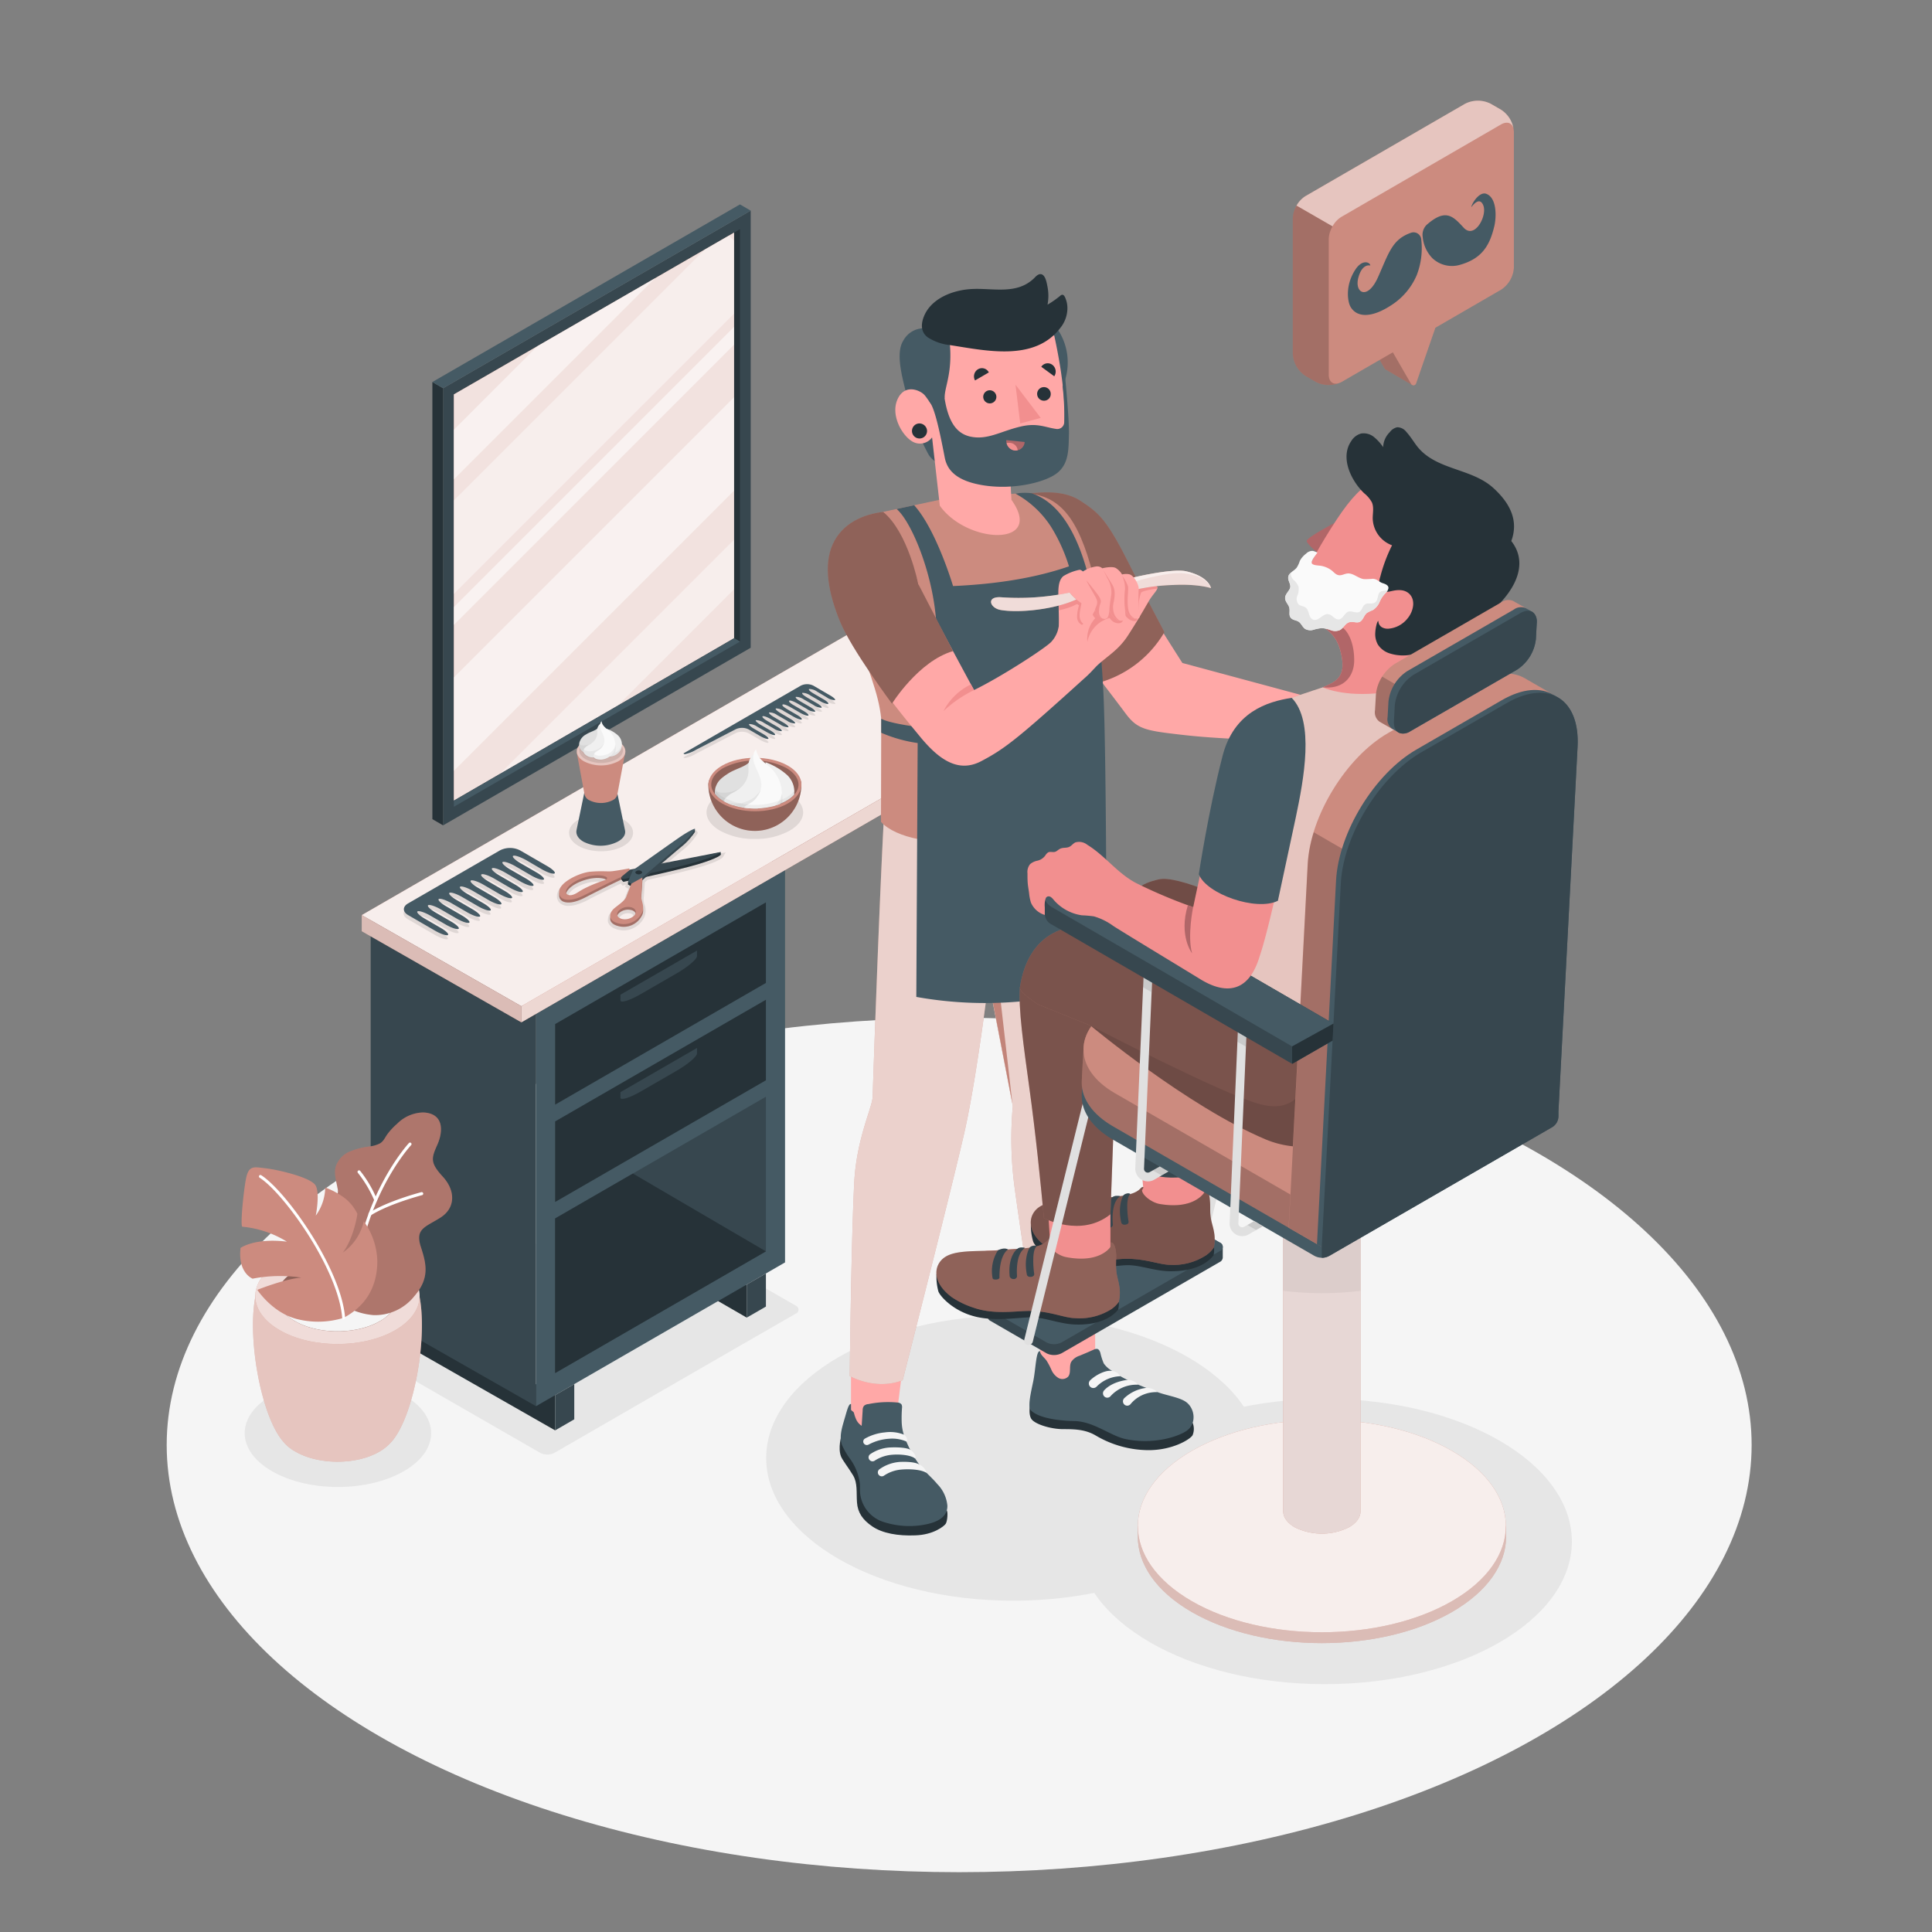 <svg xmlns="http://www.w3.org/2000/svg" viewBox="0 0 500 500"><rect x="0" y="0" width="500" height="500" fill="#808080" stroke="none"/><g id="freepik--Floor--inject-12"><ellipse id="freepik--floor--inject-12" cx="248.23" cy="373.96" rx="205.09" ry="110.56" style="fill:#f5f5f5"></ellipse></g><g id="freepik--Shadows--inject-12"><ellipse id="freepik--Shadow--inject-12" cx="342.86" cy="398.94" rx="63.94" ry="36.92" style="fill:#e6e6e6"></ellipse><ellipse id="freepik--shadow--inject-12" cx="262.23" cy="377.34" rx="63.94" ry="36.92" style="fill:#e6e6e6"></ellipse><ellipse id="freepik--shadow--inject-12" cx="87.45" cy="370.9" rx="24.13" ry="13.93" style="fill:#e6e6e6"></ellipse><path id="freepik--shadow--inject-12" d="M205.88,337.87l-45.66-26.26a4,4,0,0,0-3.67,0l-62.4,36a1.12,1.12,0,0,0,0,2.12L139.81,376a4.09,4.09,0,0,0,3.67,0l5.09-2.94,33.92-19.59L205.88,340A1.12,1.12,0,0,0,205.88,337.87Z" style="fill:#e6e6e6"></path></g><g id="freepik--Mirrow--inject-12"><g id="freepik--mirrow--inject-12"><polygon points="114.68 100.47 114.68 213.6 194.28 167.64 194.28 54.51 114.68 100.47" style="fill:#37474f"></polygon><polygon points="117.46 102.07 189.99 60.19 189.99 165.16 117.46 207.19 117.46 102.07" style="fill:#CC8B7F"></polygon><polygon points="117.46 102.07 189.99 60.19 189.99 165.16 117.46 207.19 117.46 102.07" style="fill:#fff;opacity:0.75"></polygon><g style="opacity:0.8"><polygon points="189.99 89.18 189.99 84.58 117.46 157.11 117.46 161.72 189.99 89.18" style="fill:#fff;opacity:0.7"></polygon><polygon points="189.99 81.16 189.99 62.34 188.63 60.98 182.39 64.58 117.46 129.51 117.46 153.69 189.99 81.16" style="fill:#fff;opacity:0.5"></polygon><polygon points="117.46 111.21 117.46 124.06 169.48 72.03 139.08 89.58 117.46 111.21" style="fill:#fff;opacity:0.65"></polygon><polygon points="189.99 126.97 189.99 102.79 117.46 175.32 117.46 199.5 189.99 126.97" style="fill:#fff;opacity:0.65"></polygon><polygon points="189.99 152.49 189.99 139.64 129.32 200.31 159.86 182.62 189.99 152.49" style="fill:#fff;opacity:0.5"></polygon></g><polygon points="114.68 100.47 111.9 98.86 111.9 212 114.68 213.6 114.68 100.47" style="fill:#263238"></polygon><polygon points="194.28 54.51 191.5 52.9 111.9 98.86 114.68 100.47 194.28 54.51" style="fill:#455a64"></polygon><polygon points="191.5 59.32 189.99 60.19 189.99 165.16 191.51 166.04 191.5 59.32" style="fill:#263238"></polygon><polygon points="191.51 166.04 189.99 165.16 117.46 207.19 117.46 208.79 191.51 166.04" style="fill:#455a64"></polygon></g></g><g id="freepik--Furniture--inject-12"><g id="freepik--Table--inject-12"><g id="freepik--Drawers--inject-12"><polygon points="193.26 341 183.37 335.29 193.26 332.43 193.26 341" style="fill:#e0e0e0"></polygon><polygon points="193.26 341 183.37 335.29 193.26 332.43 193.26 341" style="fill:#263238"></polygon><polygon points="143.67 361.06 143.67 370.18 100.89 345.78 100.89 336.67 143.67 361.06" style="fill:#e0e0e0"></polygon><polygon points="143.67 361.06 143.67 370.18 100.89 345.78 100.89 336.67 143.67 361.06" style="fill:#263238"></polygon><polygon points="95.93 237.78 138.72 262.17 138.72 363.92 95.93 339.52 95.93 237.78" style="fill:#37474f"></polygon><polygon points="138.72 262.17 203.17 224.96 203.17 326.71 138.72 363.92 138.72 262.17" style="fill:#455a64"></polygon><polygon points="203.17 224.96 160.38 200.56 95.93 237.78 138.72 262.17 203.17 224.96" style="fill:#f5f5f5"></polygon><polygon points="143.67 265.03 198.22 233.53 198.22 254.38 143.67 285.88 143.67 265.03" style="fill:#263238"></polygon><polygon points="143.67 315.33 198.22 283.83 198.22 323.85 143.67 355.35 143.67 315.33" style="fill:#37474f"></polygon><polygon points="143.67 370.18 148.62 367.32 148.62 358.21 143.67 361.06 143.67 370.18" style="fill:#37474f"></polygon><polygon points="193.26 341 198.22 338.14 198.22 329.57 193.26 332.43 193.26 341" style="fill:#37474f"></polygon><path d="M160.57,258.88c0,.79,2.37.07,5.28-1.62l9.25-5.34c2.91-1.68,5.28-3.68,5.28-4.47V246l-19.81,11.43Z" style="fill:#37474f"></path><polygon points="143.67 290.22 198.22 258.73 198.22 279.58 143.67 311.07 143.67 290.22" style="fill:#263238"></polygon><path d="M160.57,284.07c0,.79,2.37.07,5.28-1.61l9.25-5.34c2.91-1.68,5.28-3.69,5.28-4.48v-1.43l-19.81,11.44Z" style="fill:#37474f"></path><polygon points="198.22 323.85 163.79 303.71 143.67 315.33 143.67 355.35 198.22 323.85" style="fill:#263238"></polygon></g><g id="freepik--Shelf--inject-12"><g id="freepik--shelf--inject-12"><polygon points="93.62 236.83 134.93 260.41 273.72 180.28 232.41 156.7 93.62 236.83" style="fill:#CC8B7F"></polygon><polygon points="93.62 236.83 134.93 260.41 273.72 180.28 232.41 156.7 93.62 236.83" style="fill:#fff;opacity:0.85"></polygon><polygon points="93.62 236.83 93.62 241 134.93 264.58 134.93 260.41 93.62 236.83" style="fill:#CC8B7F"></polygon><polygon points="93.62 236.83 93.62 241 134.93 264.58 134.93 260.41 93.62 236.83" style="fill:#fff;opacity:0.5"></polygon><polygon points="93.62 236.83 93.62 241 134.93 264.58 134.93 260.41 93.62 236.83" style="opacity:0.05"></polygon><polygon points="273.72 184.46 134.93 264.58 134.93 260.41 273.72 180.28 273.72 184.46" style="fill:#CC8B7F"></polygon><polygon points="273.72 184.46 134.93 264.58 134.93 260.41 273.72 180.28 273.72 184.46" style="fill:#fff;opacity:0.65"></polygon></g><g id="freepik--hair-comb--inject-12"><path d="M132.81,222.56c-.38.22.48,1.07,1.92,1.91l4.05,2.33c1.44.84,2.3,1.69,1.92,1.91s-1.85-.28-3.29-1.11l-4-2.33c-1.45-.84-2.93-1.33-3.31-1.11s.48,1.07,1.92,1.9L136,228.4c1.44.83,2.3,1.68,1.92,1.9s-1.87-.28-3.31-1.11l-4-2.33c-1.44-.83-2.92-1.33-3.31-1.1s.48,1.07,1.92,1.9l4,2.33c1.45.83,2.31,1.68,1.93,1.9s-1.86-.27-3.3-1.11l-4-2.32c-1.44-.83-2.92-1.33-3.31-1.11s.48,1.08,1.92,1.91l4,2.32c1.44.83,2.3,1.69,1.92,1.91s-1.85-.28-3.29-1.11l-4-2.33c-1.44-.84-2.92-1.33-3.3-1.11s.47,1.08,1.91,1.92l4,2.32c1.44.83,2.3,1.69,1.92,1.91s-1.85-.28-3.29-1.11l-4-2.34c-1.44-.83-2.92-1.33-3.3-1.11s.47,1.08,1.91,1.91l4,2.34c1.44.83,2.3,1.68,1.92,1.9s-1.85-.29-3.29-1.12l-4-2.32c-1.44-.83-2.92-1.33-3.31-1.11s.48,1.08,1.92,1.91l4,2.33c1.44.84,2.3,1.69,1.93,1.9s-1.86-.28-3.3-1.11l-4-2.32c-1.44-.83-2.92-1.33-3.31-1.11s.48,1.07,1.92,1.91l4,2.32c1.44.83,2.31,1.68,1.93,1.91s-1.86-.28-3.3-1.11l-4-2.32c-1.44-.84-2.92-1.33-3.3-1.11s.47,1.07,1.91,1.9l4,2.33c1.44.83,2.31,1.68,1.93,1.9s-1.86-.29-3.3-1.12l-4-2.31c-1.44-.83-2.92-1.32-3.3-1.1s.47,1.07,1.91,1.9l4,2.32c1.45.84,2.31,1.69,1.93,1.9s-1.86-.28-3.3-1.11l-7-4.06c-1.44-.83-1.44-2.18,0-3l23.78-13.74a5.78,5.78,0,0,1,5.22,0l7,4.06c1.44.83,2.29,1.69,1.91,1.91s-1.87-.26-3.32-1.1l-4-2.33C134.67,222.83,133.19,222.34,132.81,222.56Z" style="opacity:0.1"></path><path d="M132.81,221.49c-.38.22.48,1.08,1.92,1.91l4.05,2.34c1.44.83,2.3,1.68,1.92,1.9s-1.85-.27-3.29-1.11l-4-2.33c-1.45-.84-2.93-1.33-3.31-1.11s.48,1.07,1.92,1.91l4.05,2.33c1.44.84,2.3,1.69,1.92,1.9s-1.87-.28-3.31-1.11l-4-2.33c-1.44-.83-2.92-1.32-3.31-1.1s.48,1.07,1.92,1.9l4,2.33c1.45.83,2.31,1.68,1.93,1.9s-1.86-.27-3.3-1.1l-4-2.33c-1.44-.83-2.92-1.33-3.31-1.1s.48,1.07,1.92,1.9l4,2.33c1.44.83,2.3,1.68,1.92,1.9s-1.85-.28-3.29-1.11l-4-2.33c-1.44-.84-2.92-1.33-3.3-1.1s.47,1.08,1.91,1.91l4,2.32c1.44.83,2.3,1.69,1.92,1.91s-1.85-.28-3.29-1.11l-4-2.33c-1.44-.84-2.92-1.33-3.3-1.11s.47,1.07,1.91,1.9l4,2.34c1.44.83,2.3,1.68,1.92,1.9s-1.85-.28-3.29-1.12l-4-2.32c-1.44-.83-2.92-1.33-3.31-1.11s.48,1.08,1.92,1.91l4,2.33c1.44.84,2.3,1.69,1.93,1.91s-1.86-.29-3.3-1.12l-4-2.32c-1.44-.83-2.92-1.33-3.31-1.11s.48,1.08,1.92,1.91l4,2.32c1.44.83,2.31,1.69,1.93,1.91s-1.86-.28-3.3-1.11l-4-2.32c-1.44-.83-2.92-1.33-3.3-1.11s.47,1.07,1.91,1.91l4,2.32c1.44.83,2.31,1.68,1.93,1.9s-1.86-.28-3.3-1.11l-4-2.32c-1.44-.83-2.92-1.32-3.3-1.1s.47,1.07,1.91,1.91l4,2.32c1.45.83,2.31,1.68,1.93,1.9s-1.86-.29-3.3-1.12l-7-4.06c-1.44-.83-1.44-2.18,0-3l23.78-13.73a5.72,5.72,0,0,1,5.22,0l7,4.05c1.44.83,2.29,1.69,1.91,1.92s-1.87-.27-3.32-1.1l-4-2.34C134.67,221.77,133.19,221.27,132.81,221.49Z" style="fill:#455a64"></path></g><g id="freepik--Scissors--inject-12"><path d="M161.46,240.79a6.77,6.77,0,0,1-1.74-.25c-1.7-.48-2.23-1.37-2.38-2a3.1,3.1,0,0,1,1.16-2.82c.26-.22.57-.46.89-.7a7.39,7.39,0,0,0,2.09-2l1.15-3-.87-.51L162,229l-.91.2-.41-.55c-.91.44-3.13,1.52-6.12,3-.69.34-1.27.64-1.77.9a16.63,16.63,0,0,1-4,1.68,6.79,6.79,0,0,1-1.59.2,3.23,3.23,0,0,1-2.48-.9,2.48,2.48,0,0,1-.55-2c.31-2.8,5.77-5.24,8.61-5.5.93-.09,1.81-.13,2.76-.13l1.25,0,.82,0c.25,0,.48,0,.68,0,1.08-.1,4.42-.72,4.45-.72l.37-.07.22.3.83-.16c1.11-.79,9.55-6.77,11.54-8.14,1.25-.85,3.47-2.21,4.15-2.21h.36l.23.34.17.32-.23.38a16.74,16.74,0,0,1-3.19,3.66c-.71.55-2.76,2.3-4.8,4l15.42-3-.68,1.15c-.19.32-1.19,1.24-6.39,2.77-3.13.93-8.85,2.25-13.16,3.21l-.7.61c-.05.77-.2,3.11-.31,4.33a4.5,4.5,0,0,0,.23,1.46,4.26,4.26,0,0,1-.26,3.62A6,6,0,0,1,161.46,240.79Zm1.09-4.45a2.78,2.78,0,0,0-2,.8.67.67,0,0,0-.21.59.92.92,0,0,0,.68.5,2.38,2.38,0,0,0,.68.09,2.8,2.8,0,0,0,2-.79.67.67,0,0,0,.21-.59.93.93,0,0,0-.67-.51A2.5,2.5,0,0,0,162.55,236.34Zm-7.9-8.19a11.14,11.14,0,0,0-3.33.57c-3,1-3.89,2.19-4.18,2.82,0,.09-.12.29,0,.39a.59.59,0,0,0,.49.18,1,1,0,0,0,.3,0,4.49,4.49,0,0,0,1.53-.74,21.36,21.36,0,0,1,1.86-1.06,36.25,36.25,0,0,1,4.79-1.93l.05,0A5.74,5.74,0,0,0,154.65,228.15Z" style="opacity:0.1"></path><path d="M162.81,225.79l23.7-5.24.05.64s-.51.86-6,2.5-19.23,4.53-19.23,4.53l-.57-.76Z" style="fill:#263238"></path><path d="M179.83,215.29a16.6,16.6,0,0,1-3.06,3.51c-1.66,1.3-10.53,9-10.53,9l-2.86,1.59-.86-.5,1.29-3s10-7.1,12.18-8.59S180.11,214.87,179.83,215.29Z" style="fill:#37474f"></path><polygon points="162.53 228.18 163.38 228.68 163.16 229.25 162.53 228.88 162.53 228.18" style="fill:#263238"></polygon><polygon points="179.85 214.52 179.85 215.23 179.14 216.27 179.14 215.17 179.85 214.52" style="fill:#37474f"></polygon><path d="M166,237.17c1.1-1.71-.18-3.34-.06-4.81s.32-4.57.32-4.57l-2.86,1.59s-.95,2.43-1.34,3.45-2.11,2.1-3.15,3-1.93,3,1,3.81A5.26,5.26,0,0,0,166,237.17Zm-5.15,1.31c-1.13-.32-1.47-1.25-.75-2.07a3.48,3.48,0,0,1,3.32-.88c1.13.32,1.47,1.25.76,2.07A3.47,3.47,0,0,1,160.83,238.48Z" style="fill:#CC8B7F"></path><path d="M166,237.17c1.1-1.71-.18-3.34-.06-4.81s.32-4.57.32-4.57l-2.86,1.59s-.95,2.43-1.34,3.45-2.11,2.1-3.15,3-1.93,3,1,3.81A5.26,5.26,0,0,0,166,237.17Zm-5.15,1.31c-1.13-.32-1.47-1.25-.75-2.07a3.48,3.48,0,0,1,3.32-.88c1.13.32,1.47,1.25.76,2.07A3.47,3.47,0,0,1,160.83,238.48Z" style="opacity:0.2"></path><path d="M166.09,226.72a1.24,1.24,0,0,1-1.17.23c-.44-.13-.61-.43-.39-.68a1.21,1.21,0,0,1,1.17-.23C166.14,226.17,166.31,226.47,166.09,226.72Z" style="fill:#263238"></path><path d="M162.8,225.45s-3.39.63-4.5.73-2.73-.13-5.52.12-7.81,2.65-8.06,5,2.15,2.5,3.87,2.08,2.69-1.06,5.65-2.54c3.95-2,6.57-3.22,6.57-3.22l2.22-1.84Zm-6.56,3.13a37.14,37.14,0,0,0-4.7,1.91c-1.89.93-2.34,1.56-3.52,1.84-1,.23-1.91-.31-1.43-1.36s1.93-2.29,4.54-3.15,4.76-.7,5.71-.19C157.21,227.82,157.39,228.21,156.24,228.58Z" style="fill:#CC8B7F"></path><path d="M162.8,225.45s-3.39.63-4.5.73-2.73-.13-5.52.12-7.81,2.65-8.06,5,2.15,2.5,3.87,2.08,2.69-1.06,5.65-2.54c3.95-2,6.57-3.22,6.57-3.22l2.22-1.84Zm-6.56,3.13a37.14,37.14,0,0,0-4.7,1.91c-1.89.93-2.34,1.56-3.52,1.84-1,.23-1.91-.31-1.43-1.36s1.93-2.29,4.54-3.15,4.76-.7,5.71-.19C157.21,227.82,157.39,228.21,156.24,228.58Z" style="opacity:0.2"></path><polygon points="161.29 228.22 161.29 227.52 160.81 226.89 160.81 227.59 161.29 228.22" style="fill:#263238"></polygon><path d="M162.81,225.1l23.75-4.61s-.51.86-6,2.5-19.23,4.53-19.23,4.53l-.57-.76Z" style="fill:#37474f"></path><path d="M179.83,214.59a16.8,16.8,0,0,1-3.06,3.52c-1.66,1.3-10.53,9-10.53,9l-2.86,1.59-.86-.5,1.29-3s10-7.1,12.18-8.59S180.11,214.18,179.83,214.59Z" style="fill:#455a64"></path><path d="M166,236.47c1.1-1.71-.18-3.34-.06-4.81s.32-4.57.32-4.57l-2.86,1.59s-.95,2.43-1.34,3.45-2.11,2.1-3.15,3-1.93,3,1,3.81A5.26,5.26,0,0,0,166,236.47Zm-5.15,1.32c-1.13-.33-1.47-1.26-.75-2.07a3.46,3.46,0,0,1,3.32-.89c1.13.33,1.47,1.25.76,2.07A3.5,3.5,0,0,1,160.83,237.79Z" style="fill:#CC8B7F"></path><path d="M166.09,226a1.24,1.24,0,0,1-1.17.23c-.44-.13-.61-.43-.39-.68a1.24,1.24,0,0,1,1.17-.23C166.14,225.47,166.31,225.77,166.09,226Z" style="fill:#263238"></path><path d="M162.8,224.76s-3.39.62-4.5.72-2.73-.13-5.52.12-7.81,2.65-8.06,5,2.15,2.5,3.87,2.08,2.69-1.05,5.65-2.53c3.95-2,6.57-3.23,6.57-3.23l2.22-1.83Zm-6.56,3.13a35.38,35.38,0,0,0-4.7,1.9c-1.89.93-2.34,1.56-3.52,1.84-1,.23-1.91-.31-1.43-1.36s1.93-2.29,4.54-3.14,4.76-.7,5.71-.2C157.21,227.12,157.39,227.51,156.24,227.89Z" style="fill:#CC8B7F"></path></g><g id="freepik--Brush--inject-12"><ellipse cx="155.55" cy="215.52" rx="8.29" ry="4.79" style="opacity:0.1"></ellipse><path d="M161.74,214.82h0l-2-9.65h0a2.2,2.2,0,0,0-1.22-1.58,6.72,6.72,0,0,0-6.08,0,2.21,2.21,0,0,0-1.23,1.58h0l-2,9.65h0c-.22,1.07.35,2.18,1.77,3a9.85,9.85,0,0,0,8.88,0C161.39,217,162,215.89,161.74,214.82Z" style="fill:#455a64"></path><path d="M161.8,194.73H149.26l2,10.78h0a2.21,2.21,0,0,0,1.23,1.58,6.72,6.72,0,0,0,6.08,0,2.2,2.2,0,0,0,1.22-1.58h0Z" style="fill:#CC8B7F"></path><path d="M160,191.9c2.46,1.42,2.46,3.72,0,5.13a9.79,9.79,0,0,1-8.88,0c-2.46-1.41-2.46-3.71,0-5.13A9.85,9.85,0,0,1,160,191.9Z" style="fill:#CC8B7F"></path><path d="M160,191.9c2.46,1.42,2.46,3.72,0,5.13a9.79,9.79,0,0,1-8.88,0c-2.46-1.41-2.46-3.71,0-5.13A9.85,9.85,0,0,1,160,191.9Z" style="fill:#fff;opacity:0.5"></path><path d="M151.56,191.9a8.77,8.77,0,0,1,8,0c2.2,1.27,2.2,3.33,0,4.6a8.83,8.83,0,0,1-8,0C149.35,195.23,149.35,193.17,151.56,191.9Z" style="opacity:0.1"></path><path d="M156.92,188.56a8.8,8.8,0,0,1,3,1.74,3.23,3.23,0,0,1,.73,3.72,3.31,3.31,0,0,1-2.9,1.79,8.51,8.51,0,0,0-.07-3.54C157.23,190.47,156.92,188.56,156.92,188.56Z" style="fill:#f0f0f0"></path><path d="M154.63,188.46c-.43.6-1.92.93-2.91,1.58A3.42,3.42,0,0,0,150,192a2.16,2.16,0,0,0,1,2.64c1.11.53,3.37-1.28,3.62-1.94A24.33,24.33,0,0,0,154.63,188.46Z" style="fill:#e0e0e0"></path><path d="M155.32,187.35a2.11,2.11,0,0,0-.75,1.9,3.35,3.35,0,0,1-2,3.39c-1.78,1-2,1.9-1,2.74a3,3,0,0,0,2.18.63s2.66-.61,3.2-2.6S156.43,188.23,155.32,187.35Z" style="fill:#f0f0f0"></path><path d="M155.55,196.59c-1.73,0-2.43-.75-1.63-1.74.4-.49,1.12-.69,1.57-1.19a3.12,3.12,0,0,0,.93-1.88c.15-1.77-2-3.61-.74-5.15.13.84.48,1.32,1.73,2.33a4.93,4.93,0,0,1,1.53,5.47A4.08,4.08,0,0,1,155.55,196.59Z" style="fill:#fafafa"></path><path d="M159.13,194.81a3.93,3.93,0,0,0,.1-2,3.29,3.29,0,0,1-2.63,2.56,4.64,4.64,0,0,1-1.76.19c-.68-.06-1.07-.32-1-.57l.09-.13a1.42,1.42,0,0,1,.12-.13l.06-.06.05,0,.15-.13.07-.05,0,0,.32-.2c.2-.13.39-.24.51-.33l.07-.06.14-.12h0l.12-.12.16-.2a.39.39,0,0,0,.08-.1s0,0,0,0a1.67,1.67,0,0,0,.12-.16,1.51,1.51,0,0,0,.12-.2,3.76,3.76,0,0,0,.25-.53.81.81,0,0,1,0-.11h0a3.62,3.62,0,0,1-2,1.74,4.07,4.07,0,0,1-2.35.26c-.74-.11-.77-.51-.77-.57l0,0a4,4,0,0,1,1.34-1,4.87,4.87,0,0,0,.82-.55,4.32,4.32,0,0,1-1,.46,4.5,4.5,0,0,1-1.75.17c-.65-.13-.75-.44-.65-.91a.75.75,0,0,0-.05.16,2.16,2.16,0,0,0,1,2.64h0a1.52,1.52,0,0,0,.53.77,3,3,0,0,0,2.18.63h0a2.25,2.25,0,0,0,1.83.58,4.32,4.32,0,0,0,2.2-.78h0a3.31,3.31,0,0,0,2.9-1.79,2.93,2.93,0,0,0,.3-1.56h0A2.51,2.51,0,0,1,159.13,194.81Z" style="opacity:0.05"></path></g><g id="freepik--hair-comb--inject-12"><path d="M210.51,178.46a3.65,3.65,0,0,0-3.27,0l-14.17,8.19S176.86,196,176.86,196l.31.2a8.57,8.57,0,0,0,3-1.18l10.09-5.22a3.85,3.85,0,0,1,3.71.09l2.79,1.62c.9.52,1.83.84,2.06.7s-.3-.67-1.2-1.19l-2.52-1.45c-.9-.52-1.44-1.06-1.2-1.2a3.54,3.54,0,0,1,2.07.7l2.52,1.44c.9.52,1.82.84,2.06.7s-.3-.67-1.2-1.19l-2.52-1.45c-.9-.52-1.44-1.06-1.2-1.2s1.16.17,2.07.7l2.51,1.45c.91.52,1.83.83,2.07.69s-.3-.67-1.21-1.19l-2.51-1.45c-.91-.53-1.44-1.06-1.2-1.2s1.16.17,2.06.7l2.52,1.45a3.7,3.7,0,0,0,2.07.7c.23-.14-.31-.67-1.21-1.19l-2.52-1.46c-.9-.53-1.44-1.06-1.2-1.2a3.54,3.54,0,0,1,2.07.7l2.52,1.45a3.7,3.7,0,0,0,2.06.7c.24-.14-.3-.67-1.2-1.19L202,185.55c-.9-.53-1.44-1.06-1.2-1.2a3.54,3.54,0,0,1,2.07.7l2.53,1.46c.9.52,1.82.83,2.06.69s-.3-.67-1.21-1.19l-2.52-1.46c-.9-.52-1.44-1.05-1.2-1.2s1.16.17,2.07.69l2.52,1.47c.91.52,1.83.83,2.07.69s-.3-.67-1.21-1.19l-2.52-1.46c-.91-.52-1.44-1.05-1.2-1.19s1.16.17,2.07.69l2.52,1.46a3.58,3.58,0,0,0,2.07.69c.23-.14-.31-.67-1.21-1.19l-2.52-1.46c-.91-.52-1.45-1.05-1.21-1.19a3.58,3.58,0,0,1,2.07.69l2.53,1.46a3.58,3.58,0,0,0,2.07.69c.24-.13-.3-.66-1.2-1.19l-2.54-1.46c-.9-.52-1.44-1.05-1.2-1.19a3.58,3.58,0,0,1,2.07.69l2.54,1.46c.9.53,1.82.84,2.06.7s-.3-.67-1.21-1.2l-2.53-1.46c-.9-.52-1.44-1.06-1.2-1.19a3.58,3.58,0,0,1,2.07.69l2.53,1.46a3.62,3.62,0,0,0,2.08.69c.24-.14-.3-.67-1.2-1.2Z" style="opacity:0.1"></path><path d="M210.51,177.45a3.65,3.65,0,0,0-3.27,0l-14.17,8.18S176.86,195,176.86,195l.31.2a8.57,8.57,0,0,0,3-1.18l10.09-5.22a3.85,3.85,0,0,1,3.71.09l2.79,1.62c.9.52,1.83.84,2.06.7s-.3-.67-1.2-1.19l-2.52-1.45c-.9-.52-1.44-1.06-1.2-1.2a3.7,3.7,0,0,1,2.07.7l2.52,1.44c.9.52,1.82.84,2.06.7s-.3-.67-1.2-1.19l-2.52-1.45c-.9-.52-1.44-1.06-1.2-1.2a3.72,3.72,0,0,1,2.07.7l2.51,1.45a3.72,3.72,0,0,0,2.07.7c.24-.14-.3-.68-1.21-1.2l-2.51-1.45c-.91-.52-1.44-1.06-1.2-1.2s1.16.18,2.06.7l2.52,1.45a3.7,3.7,0,0,0,2.07.7c.23-.14-.31-.67-1.21-1.19l-2.52-1.46c-.9-.52-1.44-1.06-1.2-1.2a3.54,3.54,0,0,1,2.07.7l2.52,1.45a3.7,3.7,0,0,0,2.06.7c.24-.14-.3-.67-1.2-1.19L202,184.54c-.9-.53-1.44-1.06-1.2-1.2a3.54,3.54,0,0,1,2.07.7l2.53,1.46c.9.52,1.82.83,2.06.69s-.3-.67-1.21-1.19l-2.52-1.46c-.9-.52-1.44-1-1.2-1.19s1.16.16,2.07.69l2.52,1.46c.91.52,1.83.83,2.07.69s-.3-.67-1.21-1.19l-2.52-1.46c-.91-.52-1.44-1-1.2-1.19s1.16.17,2.07.69l2.52,1.46a3.58,3.58,0,0,0,2.07.69c.23-.14-.31-.67-1.21-1.19l-2.52-1.46c-.91-.52-1.45-1-1.21-1.19A3.58,3.58,0,0,1,208,181l2.53,1.46a3.7,3.7,0,0,0,2.07.7c.24-.14-.3-.67-1.2-1.19l-2.54-1.47c-.9-.52-1.44-1-1.2-1.19a3.58,3.58,0,0,1,2.07.69l2.54,1.47c.9.52,1.82.83,2.06.69s-.3-.67-1.21-1.19l-2.53-1.47c-.9-.52-1.44-1-1.2-1.19a3.58,3.58,0,0,1,2.07.69L214,180.5a3.54,3.54,0,0,0,2.08.69c.24-.14-.3-.67-1.2-1.19Z" style="fill:#455a64"></path></g><g id="freepik--Bowl--inject-12"><path d="M195.35,217.12a18.24,18.24,0,0,1-9-2.14c-2.26-1.3-3.5-3-3.5-4.74s1.24-3.45,3.5-4.75a19.93,19.93,0,0,1,18,0c2.26,1.3,3.5,3,3.5,4.75s-1.24,3.44-3.5,4.74A18.25,18.25,0,0,1,195.35,217.12Z" style="opacity:0.1"></path><path d="M207.39,203a12,12,0,0,1-24.07,0C183.32,196.39,207.39,196.39,207.39,203Z" style="fill:#CC8B7F"></path><path d="M207.39,203a12,12,0,0,1-24.07,0C183.32,196.39,207.39,196.39,207.39,203Z" style="opacity:0.3"></path><path d="M186.88,198.14c4.68-2.7,12.27-2.7,17,0s4.68,7.09,0,9.79-12.27,2.7-17,0S182.2,200.84,186.88,198.14Z" style="fill:#CC8B7F"></path><path d="M195.35,209.26a16.58,16.58,0,0,1-8.12-1.93c-2-1.18-3.16-2.71-3.16-4.29s1.12-3.12,3.16-4.3a18.07,18.07,0,0,1,16.25,0c2,1.18,3.16,2.71,3.17,4.29s-1.13,3.12-3.17,4.3A16.59,16.59,0,0,1,195.35,209.26Z" style="fill:#CC8B7F"></path><path d="M195.35,209.26a16.58,16.58,0,0,1-8.12-1.93c-2-1.18-3.16-2.71-3.16-4.29s1.12-3.12,3.16-4.3a18.07,18.07,0,0,1,16.25,0c2,1.18,3.16,2.71,3.17,4.29s-1.13,3.12-3.17,4.3A16.59,16.59,0,0,1,195.35,209.26Z" style="opacity:0.3"></path><path d="M205.55,205a4.64,4.64,0,0,1,0,.64.06.06,0,0,1,0,0l-.24.26a8.54,8.54,0,0,1-1.78,1.34,8.73,8.73,0,0,1-1.06.53,5.79,5.79,0,0,1-.57.25,13.75,13.75,0,0,1-1.37.46c-.21.07-.43.13-.64.18a15.18,15.18,0,0,0-.39-4.48c-.84-3.35-1.4-6.91-1.4-6.91a16.85,16.85,0,0,1,5.56,3.26,6,6,0,0,1,1.9,4v0s0,0,0,0A1.31,1.31,0,0,1,205.55,205Z" style="fill:#f0f0f0"></path><path d="M193.78,205a9,9,0,0,1-3.57,3.11c-.19.09-.37.18-.56.25a7.19,7.19,0,0,1-1.25-.48h0a4,4,0,0,1-.47-.21s0,0,0,0q-.31-.15-.63-.33a0,0,0,0,1,0,0,7.41,7.41,0,0,1-2.29-1.91,4.26,4.26,0,0,1,.18-1.69c0-.1.08-.18.11-.27v0c.51-1.4,1.43-2.17,3.16-3.3s4.58-1.81,5.4-2.91C193.81,197.57,194.22,203.82,193.78,205Z" style="fill:#e0e0e0"></path><path d="M198.06,206.38a5.58,5.58,0,0,1-2,2.87h-.74a19.06,19.06,0,0,1-2.86-.21h0a15,15,0,0,1-2.83-.68,7.19,7.19,0,0,1-1.25-.48h0a4,4,0,0,1-.47-.21s0,0,0,0q-.31-.15-.63-.33a0,0,0,0,1,0,0,2.24,2.24,0,0,1,.21-.36s0,0,0-.06a5.53,5.53,0,0,1,.42-.48,8,8,0,0,1,1.23-1L190,205a3.83,3.83,0,0,0,.44-.25,3,3,0,0,0,.37-.25l.36-.25c.13-.09.23-.18.34-.27a6,6,0,0,0,2.18-5.28,6.33,6.33,0,0,1,.11-1.45,1.76,1.76,0,0,1,.07-.33,3.94,3.94,0,0,1,1.21-1.75l0,0a5.6,5.6,0,0,1,1.33,1.69C197.86,199.34,198.83,203.52,198.06,206.38Z" style="fill:#f0f0f0"></path><path d="M202.34,205.34v0h0a8.87,8.87,0,0,1-.47,2.74,13.75,13.75,0,0,1-1.37.46c-.21.07-.43.13-.64.18a19.38,19.38,0,0,1-3.75.51h-.74a19.06,19.06,0,0,1-2.86-.21.1.1,0,0,1,0,0l.12-.12.11-.12a.28.28,0,0,1,.09-.07,1.89,1.89,0,0,1,.28-.23l.08-.06.05,0,.07,0,.57-.37h0c.38-.24.72-.45.95-.62a1.42,1.42,0,0,1,.13-.12,2.52,2.52,0,0,0,.25-.21l0,0a2.08,2.08,0,0,0,.21-.21l.3-.38a1.3,1.3,0,0,0,.15-.18.09.09,0,0,0,0-.05l.23-.31a4.18,4.18,0,0,0,.23-.36,5.71,5.71,0,0,0,.45-1c0-.1,0-.17.06-.22v0a4.41,4.41,0,0,0,.18-.92c.2-2.2-1.51-4.44-2-6.54a3.73,3.73,0,0,1,0-1.66,2.88,2.88,0,0,1,.65-1.37,5,5,0,0,0,1.84,3.15h0c.15.14.3.29.47.42s.56.49.89.76A9.25,9.25,0,0,1,202.34,205.34Z" style="fill:#fafafa"></path><path d="M187.22,207.3a7.41,7.41,0,0,1-2.29-1.91,4.26,4.26,0,0,1,.18-1.69c0-.1.08-.18.11-.27-.2.84,0,1.43,1.2,1.67a8.43,8.43,0,0,0,3.26-.31,7.6,7.6,0,0,0,1.81-.86c-.11.09-.21.18-.34.27l-.36.25a3,3,0,0,1-.37.25,3.83,3.83,0,0,1-.44.25l-.85.48a8,8,0,0,0-1.23,1,5.53,5.53,0,0,0-.42.48s0,.05,0,.06a.88.88,0,0,0,.44.71q-.31-.15-.63-.33A0,0,0,0,1,187.22,207.3Z" style="opacity:0.05"></path><path d="M196.93,204.27v0s0,.12-.06.22a5.71,5.71,0,0,1-.45,1,4.18,4.18,0,0,1-.23.36l-.23.31a.09.09,0,0,1,0,.05,1.3,1.3,0,0,1-.15.18l-.3.38a2.08,2.08,0,0,1-.21.21l0,0a2.52,2.52,0,0,1-.25.21,1.42,1.42,0,0,0-.13.12c-.23.17-.57.38-.95.62h0l-.57.37-.07,0-.05,0-.08.06a1.89,1.89,0,0,0-.28.23.28.28,0,0,0-.09.07l-.11.12-.12.12a.1.1,0,0,0,0,0h0a15,15,0,0,1-2.83-.68,7.19,7.19,0,0,1-1.25-.48,2.11,2.11,0,0,0,.45.11c.47.06.92.1,1.36.12a6.93,6.93,0,0,0,3-.59A6.77,6.77,0,0,0,196.93,204.27Z" style="opacity:0.05"></path><path d="M202.34,205.36a7.67,7.67,0,0,1,.09,2.49,5.79,5.79,0,0,1-.57.25,13.75,13.75,0,0,1-1.37.46,5.41,5.41,0,0,0,1.84-3.2Z" style="opacity:0.05"></path><path d="M205.55,205a4.64,4.64,0,0,1,0,.64v0h0l-.24.26a4.84,4.84,0,0,0,.25-1.28s0,0,0,0v0s0,0,0,0C205.55,204.76,205.55,204.91,205.55,205Z" style="opacity:0.05"></path><path d="M205.42,205.82l.09-.12v0a4.64,4.64,0,0,0,0-.64,1.05,1.05,0,0,0,0-.31,7.88,7.88,0,0,1-2,1.64,18.07,18.07,0,0,1-16.25,0,7.67,7.67,0,0,1-2.28-1.93,5,5,0,0,0,0,.95l.17.19a2.51,2.51,0,0,0,.26.31c.11.11.23.23.36.34l.16.15c.13.11.27.21.41.31a7.12,7.12,0,0,0,.93.61,0,0,0,0,0,0,0l.06,0a12.58,12.58,0,0,0,1.28.61,9,9,0,0,0,.86.34q.52.18,1.08.33l.49.14a17.52,17.52,0,0,0,1.81.32l.59.06a17.41,17.41,0,0,0,1.93.11h0c.56,0,1.11,0,1.65-.09l.81-.07c.5-.06,1-.15,1.46-.25l.54-.11a13.36,13.36,0,0,0,1.59-.49l.37-.12a14,14,0,0,0,1.7-.81l.2-.13a7.4,7.4,0,0,0,.62-.41l.34-.25c.18-.15.35-.3.5-.45l.19-.17Z" style="opacity:0.05"></path></g></g></g></g><g id="freepik--Plant--inject-12"><g id="freepik--Pot--inject-12"><path d="M73.62,373.43c-7.33-7.57-11.64-38.36-4.48-44.36h36.39c7.15,6,2.85,36.78-4.48,44.35l-.2.21-.25.25c-.21.2-.43.4-.67.6l-.17.13c-.18.15-.36.29-.56.43a10.74,10.74,0,0,1-.94.61c-6,3.52-15.82,3.52-21.85,0h0a9.07,9.07,0,0,1-1-.62c-.19-.13-.35-.26-.52-.39l-.22-.17c-.22-.19-.43-.38-.63-.58l-.3-.29Z" style="fill:#CC8B7F"></path><g style="opacity:0.5"><path d="M73.62,373.43c-7.33-7.57-11.64-38.36-4.48-44.36h36.39c7.15,6,2.85,36.78-4.48,44.35l-.2.21-.25.25c-.21.2-.43.4-.67.6l-.17.13c-.18.15-.36.29-.56.43a10.74,10.74,0,0,1-.94.61c-6,3.52-15.82,3.52-21.85,0h0a9.07,9.07,0,0,1-1-.62c-.19-.13-.35-.26-.52-.39l-.22-.17c-.22-.19-.43-.38-.63-.58l-.3-.29Z" style="fill:#fff"></path></g><path d="M102.37,326.65c8.3,4.85,8.3,12.71,0,17.55s-21.77,4.85-30.07,0-8.31-12.7,0-17.55S94.07,321.8,102.37,326.65Z" style="fill:#CC8B7F"></path><g style="opacity:0.7"><path d="M102.37,326.65c8.3,4.85,8.3,12.71,0,17.55s-21.77,4.85-30.07,0-8.31-12.7,0-17.55S94.07,321.8,102.37,326.65Z" style="fill:#fff"></path></g><path d="M98.38,329c6.09,3.56,6.09,9.33,0,12.89s-16,3.56-22.09,0-6.1-9.33,0-12.89S92.28,325.42,98.38,329Z" style="fill:#CC8B7F"></path><g style="opacity:0.3"><path d="M98.38,329c6.09,3.56,6.09,9.33,0,12.89s-16,3.56-22.09,0-6.1-9.33,0-12.89S92.28,325.42,98.38,329Z"></path></g><path d="M76.29,335.1c6.1-3.56,16-3.56,22.09,0a10.15,10.15,0,0,1,3.65,3.39,10.22,10.22,0,0,1-3.65,3.38c-6.1,3.56-16,3.56-22.09,0a10.22,10.22,0,0,1-3.65-3.38A10.15,10.15,0,0,1,76.29,335.1Z" style="fill:#f5f5f5"></path><g id="freepik--Plants--inject-12"><path d="M84.35,319.56a10.47,10.47,0,0,1-.93-2.66,6.31,6.31,0,0,1,1.94-6.12c.72-.54,1.65-.95,2-1.79a2.89,2.89,0,0,0,0-1.46c-.33-1.9-1-3.85-.45-5.69a6.43,6.43,0,0,1,3.53-3.79,19.25,19.25,0,0,1,5.15-1.34,8.13,8.13,0,0,0,2.71-.78c1-.57,1.34-1.57,2-2.46a17,17,0,0,1,2.5-2.66,9.76,9.76,0,0,1,6.74-2.91c5.35.24,5.2,4.85,3.65,8.34s-1.95,4.63,1.39,8.26,3.36,8.13-.63,10.64-6.59,2.84-5,7.67c1.41,4.32,2.28,8-1.71,12.62a13,13,0,0,1-10.51,4.92,17.53,17.53,0,0,1-5.16-1.2c-1.21-.6-.39-1.55-.8-2.74l-2.64-7.72A59.94,59.94,0,0,0,86,322.6C85.45,321.54,84.85,320.57,84.35,319.56Z" style="fill:#CC8B7F"></path><g style="opacity:0.15"><path d="M84.35,319.56a10.47,10.47,0,0,1-.93-2.66,6.31,6.31,0,0,1,1.94-6.12c.72-.54,1.65-.95,2-1.79a2.89,2.89,0,0,0,0-1.46c-.33-1.9-1-3.85-.45-5.69a6.43,6.43,0,0,1,3.53-3.79,19.25,19.25,0,0,1,5.15-1.34,8.13,8.13,0,0,0,2.71-.78c1-.57,1.34-1.57,2-2.46a17,17,0,0,1,2.5-2.66,9.76,9.76,0,0,1,6.74-2.91c5.35.24,5.2,4.85,3.65,8.34s-1.95,4.63,1.39,8.26,3.36,8.13-.63,10.64-6.59,2.84-5,7.67c1.41,4.32,2.28,8-1.71,12.62a13,13,0,0,1-10.51,4.92,17.53,17.53,0,0,1-5.16-1.2c-1.21-.6-.39-1.55-.8-2.74l-2.64-7.72A59.94,59.94,0,0,0,86,322.6C85.45,321.54,84.85,320.57,84.35,319.56Z"></path></g><path d="M91.63,339.13a.39.39,0,0,0,.27-.38c-.23-26.44,14.34-42.23,14.49-42.38a.4.4,0,0,0,0-.56.38.38,0,0,0-.55,0c-.15.16-14.94,16.16-14.71,42.94a.39.39,0,0,0,.39.39Z" style="fill:#fff"></path><path d="M95.87,314.54l.08,0c4.74-3,13.21-5.21,13.29-5.24a.39.39,0,0,0,.28-.48.4.4,0,0,0-.48-.29c-.35.09-8.66,2.28-13.5,5.33a.4.4,0,0,0,.33.72Z" style="fill:#fff"></path><path d="M97.34,310.91h0a.39.39,0,0,0,.21-.52A30.4,30.4,0,0,0,93.2,303a.4.4,0,0,0-.56,0,.41.41,0,0,0,0,.56,30.69,30.69,0,0,1,4.24,7.14A.4.4,0,0,0,97.34,310.91Z" style="fill:#fff"></path><path d="M88.93,341.05a22.3,22.3,0,0,1-11.61.43c-6.66-1.45-10.73-7.67-10.73-7.67s7.2-2.88,11.4-3.16a37.13,37.13,0,0,0-12.61.27s-3.86-1.44-3.13-7.95c0,0,3.63-2.67,12-1.63a26.79,26.79,0,0,0-11.52-3.87c-.58,0,.2-8.47.9-12.25s2.09-3.2,5.09-2.87,11.88,2.34,13,4.52,0,7.73,0,7.73a12.72,12.72,0,0,0,2.45-7.27,19.71,19.71,0,0,1,5.13,2.8,11.73,11.73,0,0,1,3.19,4c-.41,3-1.81,7.52-3.78,10.05a13.54,13.54,0,0,0,5.44-8.11,18.33,18.33,0,0,1,3.5,10.35C97.62,333.07,94.66,338,88.93,341.05Z" style="fill:#CC8B7F"></path><path d="M88.8,341.4a.36.36,0,0,1-.24-.32c-1-12.62-15.13-32.33-21.37-36.29a.39.39,0,0,1-.12-.53.38.38,0,0,1,.52-.12c6.35,4,20.7,24.06,21.72,36.87a.38.38,0,0,1-.35.42A.41.41,0,0,1,88.8,341.4Z" style="fill:#fff"></path></g></g></g><g id="freepik--speech-bubble--inject-12"><g id="freepik--speech-bubble--inject-12"><g id="freepik--speech-bubble--inject-12"><path d="M365.45,99.63,361,91.21l3.6-10.41V74.43l-11,6.37v6.37l4.74,8.21a.71.71,0,0,0,.33.29h0Z" style="fill:#CC8B7F"></path><path d="M365.45,99.63,361,91.21l3.6-10.41V74.43l-11,6.37v6.37l4.74,8.21a.71.71,0,0,0,.33.29h0Z" style="opacity:0.2"></path><path d="M391.79,34.13a7.31,7.31,0,0,0-3.31-5.73l-2.69-1.55a7.29,7.29,0,0,0-6.62,0L337.88,50.73a7.3,7.3,0,0,0-3.31,5.73V91.57a7.3,7.3,0,0,0,3.31,5.73l2.69,1.56a7.35,7.35,0,0,0,6.62,0l13.28-7.68,4.73,8.2a.71.71,0,0,0,1.28-.12l5-14.44,17-9.85a7.3,7.3,0,0,0,3.31-5.73Z" style="fill:#CC8B7F"></path><path d="M334.57,91.57a7.3,7.3,0,0,0,3.31,5.73l2.69,1.56a7.4,7.4,0,0,0,6.05.26c-1.55.59-2.74-.29-2.74-2.17V61.83a6.77,6.77,0,0,1,1-3.26l-9.31-5.37a6.71,6.71,0,0,0-1,3.26Z" style="opacity:0.2"></path><path d="M391.68,33.19c-.39-1.41-1.67-1.85-3.19-1L347.18,56.11a6.49,6.49,0,0,0-2.32,2.46l-9.31-5.36a6.62,6.62,0,0,1,2.33-2.47l41.29-23.89a7.35,7.35,0,0,1,6.62,0l2.7,1.56A7.29,7.29,0,0,1,391.68,33.19Z" style="fill:#fff;opacity:0.5"></path></g><path d="M368.2,61.37a3.63,3.63,0,0,1,1-3.17c4.9-4.3,6.79-2.33,9.6.73s6.11-3,5.1-5.71-3.11.39-3.11.39c0-.77,2-4.1,3.83-3.46,2.74,1,2.71,5.85,2.1,8.42-1.2,5-3.2,8.4-9,10a7.37,7.37,0,0,1-7-1.73,9,9,0,0,1-2.52-5.47Z" style="fill:#455a64"></path><path d="M365.11,60.26c-4.8,1.69-5.68,5.18-8.48,11.47-2.71,6.08-6.12,4.09-5.11.2s3.11-3.21,3.11-3.21c0-.8-2-1.76-3.83,1-2.74,4.13-2.05,8.38-1.27,9.71,1.72,2.89,5.61,2.78,10.51-.43a17.25,17.25,0,0,0,6.6-7.77,19.32,19.32,0,0,0,1.18-9.25A2,2,0,0,0,365.11,60.26Z" style="fill:#455a64"></path></g></g><g id="freepik--character-1--inject-12"><g id="freepik--Barber--inject-12"><path d="M360.55,179.08c-.93.21-1.88.41-2.82.58-1.27.23-3.64.38-4.9.61a7.93,7.93,0,0,0-2,.28,20.18,20.18,0,0,0,3.51-3.38,2.93,2.93,0,0,0-.12-4c-.5-.4-1.4.9-3.72,2-2.95,1.44-5.6,1.49-8.31,3.79a6.3,6.3,0,0,1-4.64,1.12L306,171.58S294.26,153.17,288.81,144c-5.3-8.95-9.32-17.57-23.53-16l7.43,32.66s9.59,11.94,18.65,24.06c2.84,3.8,4.94,4.33,12.92,5.26,8.26,1,12.6,1.08,28,1.92,8.84.49,12.87.91,16.78,1.18,4.37.3,9.66.33,13.46-2.2a8.88,8.88,0,0,0,4-6.05,9.13,9.13,0,0,1,.52-3.1,16.81,16.81,0,0,1,1.07-1.48,1.93,1.93,0,0,0,.36-1.72,1.7,1.7,0,0,0-1.47-.94,5.24,5.24,0,0,0-1.79.32C363.69,178.32,362.13,178.73,360.55,179.08Z" style="fill:#ffa8a7"></path><path d="M265.6,127.77c3.11-.25,9.3-1.23,14,1.83s6.77,4.83,12.22,15.59,9.53,18.4,9.53,18.4a28.52,28.52,0,0,1-16.85,13.06l-17.76-22.13Z" style="fill:#CC8B7F"></path><path d="M265.6,127.77c3.11-.25,9.3-1.23,14,1.83s6.77,4.83,12.22,15.59,9.53,18.4,9.53,18.4a28.52,28.52,0,0,1-16.85,13.06l-17.76-22.13Z" style="opacity:0.3"></path><g id="freepik--Botom--inject-12"><path d="M220.24,368.75c3.43,2,7.29,1.93,11.48.34l2.78-22.52-14.26-2.52Z" style="fill:#ffa8a7"></path><path d="M269.93,356.12c3.34,6.16,7.78,3.58,13.5-.86V333.05l-16.12,1Z" style="fill:#ffa8a7"></path><path d="M245,390.87c.38.37.19,2.83-.25,3.48s-3.15,2.85-7.86,3c-4.51.19-8.51-.54-11.1-2.29s-3.81-3.64-4-6.21.19-5-1-7-2.81-4-3.17-5c-.79-2.18.12-5.22.12-5.22Z" style="fill:#263238"></path><path d="M233.36,368.14a12.62,12.62,0,0,0,.46,2.87,26.44,26.44,0,0,0,2.59,5.71,22.23,22.23,0,0,0,1.8,2.7c1.31,1.66,3,3,4.35,4.64a9.15,9.15,0,0,1,2.62,5.6c.08,3.54-3.78,4.62-6.74,5.06a21.68,21.68,0,0,1-9.57-.77,8.78,8.78,0,0,1-6.24-7.22c-.14-1,0-2-.13-3a13.9,13.9,0,0,0-2.56-6.26,18.69,18.69,0,0,1-2-3.42c-.85-2.21,0-4.64.61-6.8.57-1.86,1.05-4.08,1.7-3.88v1.46c.21.42.65.42.77.9a9.39,9.39,0,0,0,.49,1.47A3.87,3.87,0,0,0,223,369c.09-1.33.17-2.66.26-4a1.82,1.82,0,0,1,.34-1.17,1.84,1.84,0,0,1,1.14-.45,25,25,0,0,1,7.56-.4,1.38,1.38,0,0,1,1,.47,1.54,1.54,0,0,1,.14.91A34,34,0,0,0,233.36,368.14Z" style="fill:#455a64"></path><path d="M236.86,377.48c-1.28-1-4.22-1.13-5.84-1A9.65,9.65,0,0,0,226.4,378a1,1,0,0,1-1.34-.15h0a1,1,0,0,1,.14-1.5,10,10,0,0,1,5.2-1.75c4-.16,5.12.55,5.12.55S237.29,376.32,236.86,377.48Z" style="fill:#f5f5f5"></path><path d="M239.78,381.18c-1.63-1-4.87-1-6.48-.86a9.29,9.29,0,0,0-4.5,1.56,1,1,0,0,1-1.34-.14h0a1,1,0,0,1,.14-1.5,10.37,10.37,0,0,1,5.32-1.9c4-.16,5,.68,5,.68A3.26,3.26,0,0,1,239.78,381.18Z" style="fill:#f5f5f5"></path><path d="M228.94,370.71a9.79,9.79,0,0,1,5,.57c.68.41,1.11,1.53.65,1.79a9.19,9.19,0,0,0-4.39-.73,12.85,12.85,0,0,0-4.32,1c-.34.14-.75.34-1.11.53a.94.94,0,0,1-1.29-.45h0a.88.88,0,0,1,.38-1.12A12.78,12.78,0,0,1,228.94,370.71Z" style="fill:#f5f5f5"></path><path d="M308.66,368.23a4.27,4.27,0,0,1,0,3.15c-.38.94-5,3.95-11.49,3.92a27.05,27.05,0,0,1-13.66-3.83c-2.57-1.48-5.15-1.62-8.36-1.61s-7.52-1.31-8.31-2.76-.16-4.08-.16-4.08Z" style="fill:#263238"></path><path d="M281.44,350l1.63-.72a1.41,1.41,0,0,1,.95-.17c.43.13.62.61.75,1a15.61,15.61,0,0,0,.89,2.76,6.74,6.74,0,0,0,1.93,1.79,29.26,29.26,0,0,0,5.38,3c2.18,1,4.31,1.75,6.55,2.6s5.28,1.28,7.09,2.35c2.64,1.55,3.24,5.82.46,7.7-2.4,1.62-8.86,3.61-15.86,2.1-3.82-.83-8.23-4.57-13.17-4.64-3.14-.05-9.11-.56-11.28-2.81-.81-1,0-4.41.61-7.34.69-3.2.72-8.14,1.78-7.93.14,1,1.09,1.59,1.69,2.43a17.55,17.55,0,0,1,1.28,2.43,4.6,4.6,0,0,0,1.77,2.05,2.1,2.1,0,0,0,2.52-.3c.86-1,.21-2.65.81-3.83a4,4,0,0,1,2.12-1.59Z" style="fill:#455a64"></path><path d="M289.94,356.17a2.89,2.89,0,0,0-2.4-1.4c-1.44-.17-3.89,1-5.37,2.42a1.17,1.17,0,0,0,.29,1.92h0a1.18,1.18,0,0,0,1.32-.23A9,9,0,0,1,289.94,356.17Z" style="fill:#f5f5f5"></path><path d="M294.51,358.37a3.36,3.36,0,0,0-2.83-1.24s-3.71.34-5.87,2.63a1.14,1.14,0,0,0,.27,1.85h0a1.11,1.11,0,0,0,1.28-.23A9,9,0,0,1,294.51,358.37Z" style="fill:#f5f5f5"></path><path d="M299.52,360.29a3.76,3.76,0,0,0-2.92-1.1,10,10,0,0,0-5.62,2.64,1.14,1.14,0,0,0,.27,1.85h0a1.12,1.12,0,0,0,1.28-.23A8.53,8.53,0,0,1,299.52,360.29Z" style="fill:#f5f5f5"></path><path d="M229.2,203.68c-1.55,24.68-3.37,80.44-3.37,80.44-.35,3.06-4.2,10.93-4.76,22-.81,16.05-1.16,50-1.16,50s6.58,3.81,13.7,1.09c0,0,13.73-53.79,16.24-65.34,3-13.76,6-38,6-38l6.26,32.38a95.15,95.15,0,0,0,.32,19.93c.92,7.32,5.46,37.24,5.46,37.24s8.15,2.11,15.87-.24c0,0,1.42-51.85,1.75-58.6.37-7.68-1.4-81-1.4-81Z" style="fill:#CC8B7F"></path><path d="M229.2,203.68c-1.55,24.68-3.37,80.44-3.37,80.44-.35,3.06-4.2,10.93-4.76,22-.81,16.05-1.16,50-1.16,50s6.58,3.81,13.7,1.09c0,0,13.73-53.79,16.24-65.34,3-13.76,6-38,6-38l6.26,32.38a95.15,95.15,0,0,0,.32,19.93c.92,7.32,5.46,37.24,5.46,37.24s8.15,2.11,15.87-.24c0,0,1.42-51.85,1.75-58.6.37-7.68-1.4-81-1.4-81Z" style="fill:#fff;opacity:0.6"></path><path d="M255.88,253.86l3.28-23.18s8.47-.4,14.23-5.88c0,0-.68,5.43-11.25,8.79l-3.85,19.55L262,285.56Z" style="fill:#CC8B7F"></path><path d="M255.88,253.86l3.28-23.18s8.47-.4,14.23-5.88c0,0-.68,5.43-11.25,8.79l-3.85,19.55L262,285.56Z" style="opacity:0.05"></path></g><path d="M225.63,133.1s-4.54,3.69-5.61,8.51c-.52,2.39-1.16,10.26,1.72,21.53,2.6,10.21,5.6,15.66,6.32,22.89L228,212.7c7.81,8.5,39.44,7,56.49-5.46,0,0,2.16-44.11-1.59-58.46-3.84-14.66-8.61-21.17-18.65-21.13L244.78,129Z" style="fill:#CC8B7F"></path><path d="M232.05,131.73c3.9,3.36,9.58,17.05,10.28,29.9.56,10.44.12,27.09.12,27.09S231,187.65,228.06,186v3.64a37,37,0,0,0,9.43,2.66L237.14,258a101,101,0,0,0,29.36.92c15.79-1.92,19.87-5.78,19.87-5.78s0-57.36-.81-73.86-3.28-46.55-18.6-51.63a14,14,0,0,0-4.16.1,25.58,25.58,0,0,1,9.27,8.68,43.81,43.81,0,0,1,4.58,10.14c-8.65,3-18.79,4.61-30,5.1,0,0-4.31-14.54-10.06-20.91Z" style="fill:#455a64"></path><path d="M239.91,85a6.09,6.09,0,0,0-6.14,3.15c-2.15,3.43-.21,10,1.65,16.94a52.32,52.32,0,0,0,4.89,12.54,5.33,5.33,0,0,0,3.13,2.4l-.37-8.25-.42-5.73s3.58-5.12,3.9-9.25c.41-5.33-.75-7.48-.75-7.48Z" style="fill:#455a64"></path><path d="M245.53,94.17a15.4,15.4,0,1,0,15-15.76A15.41,15.41,0,0,0,245.53,94.17Z" style="fill:#455a64"></path><path d="M242.85,105.07c-1.36,1.23-2.56-1.85-3.75-3s-5-2.76-6.82,1.27,1.07,9.23,3.74,10.86a3.87,3.87,0,0,0,5.2-1l2,17.67h0c7.15,10.06,27.23,10.68,18.53-1.53l-.27-5.22a31.22,31.22,0,0,0,6-.15c3.77-.68,6.08-3.72,7.13-7.85,1.68-6.62,1-16.49-1.76-29.23-4.31-3.19-18.23-3.41-27,2.41.59,7.52-1.43,10.91-1.37,13.65A6.92,6.92,0,0,1,242.85,105.07Z" style="fill:#ffa8a7"></path><path d="M275.49,76.69a.7.7,0,0,0-.56-.41.87.87,0,0,0-.51.24,24.63,24.63,0,0,1-3.32,2.33,12.27,12.27,0,0,0,0-4.6c-.19-.93-.5-3.08-1.66-3.29-.69-.12-1.27.47-1.77,1-4.54,4.42-10.62,2.54-16.19,2.84-4.66.24-10.25,2.26-12.26,6.83-.92,2.1-1,4.29.89,5.68a13.11,13.11,0,0,0,5.73,2c9.32,1.43,21.89,4.35,28.57-4.45a8.09,8.09,0,0,0,1.79-4.32,6.76,6.76,0,0,0-.64-3.75Z" style="fill:#263238"></path><path d="M260.49,123.75s-8.49-1.5-11.48-3a9.67,9.67,0,0,1-4.18-3.94,13.31,13.31,0,0,0,2.43,4.71c2.23,2.71,13.28,4.48,13.28,4.48Z" style="fill:#f28f8f"></path><path d="M257.86,102.73a1.7,1.7,0,1,1-1.74-1.73A1.72,1.72,0,0,1,257.86,102.73Z" style="fill:#263238"></path><path d="M255.91,96.38l-3.57,2.08a2.16,2.16,0,0,1,.77-2.9A2,2,0,0,1,255.91,96.38Z" style="fill:#263238"></path><path d="M272.84,97.38l-3.36-2.46a2,2,0,0,1,2.86-.51A2.19,2.19,0,0,1,272.84,97.38Z" style="fill:#263238"></path><path d="M271.93,101.91a1.72,1.72,0,0,1-1.65,1.79,1.76,1.76,0,1,1,1.65-1.79Z" style="fill:#263238"></path><polygon points="262.81 99.56 264.03 109.59 269.34 108.15 262.81 99.56" style="fill:#f28f8f"></polygon><path d="M239.91,111.34a1.95,1.95,0,1,1-2.13-1.75A2,2,0,0,1,239.91,111.34Z" style="fill:#263238"></path><path d="M244.3,101.94c1,8,3.77,10.27,6.6,11,4.52,1.09,8-1.31,13.15-2.53,3.42-.81,5.29-.27,7.76.31.48.11,1,.21,1.55.29a1.79,1.79,0,0,0,2.06-1.73A64.73,64.73,0,0,0,275,100l.64-2.6s1.1,11.17,1,15,0,7.45-2.9,9.9-11.14,4.49-18.85,3.36-9.81-4.25-10.39-7.24c-1.61-8.42-2.71-12.69-3.82-14.26S244.3,101.94,244.3,101.94Z" style="fill:#455a64"></path><path d="M260.44,113.9l4.74.49a2.34,2.34,0,0,1-2.56,2.2A2.49,2.49,0,0,1,260.44,113.9Z" style="fill:#b16668"></path><path d="M261.08,114.6a2.12,2.12,0,0,0-.57.07,2.46,2.46,0,0,0,2.11,1.92,2.12,2.12,0,0,0,.76-.06A2.18,2.18,0,0,0,261.08,114.6Z" style="fill:#f28f8f"></path><path d="M274,162.12a7.59,7.59,0,0,1-2,4.06c-1.76,1.75-12.92,9-19.93,12.41L238,152.45s-4.12-18.33-12.34-19.35c-8.81,3.17-13.2,16.17-7.69,27.37,7.19,14.63,13.32,21.89,20.15,30.19,4.71,5.72,9.76,9.52,15.82,6.33s9.37-5.75,26.58-21.34a28,28,0,0,0,4.69-5.23Z" style="fill:#ffa8a7"></path><path d="M252.09,178.59a31.55,31.55,0,0,0-7.91,5.44,15.53,15.53,0,0,1,7.11-6.91Z" style="fill:#f28f8f"></path><path d="M283.06,173.08c3.29-3.29,6.21-4.49,8.93-8.73,2.51-3.9,3.63-5.87,5.24-8.65s3.6-3.74,1.15-4.4a5.17,5.17,0,0,0-4.54,1.25c.1,0-15.45-.54-17.52,0s-2.31,1.26-2.34,3.92.4,7.68-.78,9.73Z" style="fill:#ffa8a7"></path><path d="M298.38,151.3a5.17,5.17,0,0,0-4.54,1.25l-.64,0-.13.19s2.14,7.25,1.75,5.52a9.78,9.78,0,0,1,.49-4.88c.27-.35,1.89-.76,4.19-1.06C299.61,151.86,299.34,151.55,298.38,151.3Z" style="fill:#f28f8f"></path><path d="M293.37,149.44c3.54-.84,10.79-2.24,13.57-1.6,6,1.37,6.46,4.37,6.46,4.37s-3.39-1.17-10-.81a50.86,50.86,0,0,0-10,1.32Z" style="fill:#CC8B7F"></path><path d="M293.37,149.44c3.54-.84,10.79-2.24,13.57-1.6,6,1.37,6.46,4.37,6.46,4.37s-3.39-1.17-10-.81a50.86,50.86,0,0,0-10,1.32Z" style="fill:#fff;opacity:0.7"></path><path d="M306.94,147.84c-2.78-.64-10,.76-13.57,1.6v1.16c2.65-.77,9-2.52,12.57-2.25s6.33,1.39,7.46,3.86C313.4,152.21,312.94,149.21,306.94,147.84Z" style="fill:#fff;opacity:0.5"></path><path d="M276.81,153.36a3.89,3.89,0,0,0,1,2,8,8,0,0,0,1.44,1.32,9.8,9.8,0,0,0-.5,2.85,2.26,2.26,0,0,0,1.15,2.14c.61.24,2.25-3.23,2.25-3.23l.5-.32a2.2,2.2,0,0,0,1,2c1.15.86,1.55.63,1.95.39s.81-2.14.81-2.14.65,2.2,2.15,2.75,2.17-.29,2.08-.88a17.24,17.24,0,0,1,0-2.23,3.88,3.88,0,0,0,1.87,2.44c1.4.59,2,.29,1.76-.85s-.74-4.78-.74-4.78Z" style="fill:#f28f8f"></path><path d="M280.16,155.13c.73-1.21-.86-2.11-.86-2.11l-5.27,2.2c0,.37,0,.77,0,1.25s0,.95,0,1.48C276.87,157.38,279.53,156.19,280.16,155.13Z" style="fill:#f28f8f"></path><path d="M287.64,159.81a8,8,0,0,0-6.23,6.3,7.8,7.8,0,0,1,5.7-8.33Z" style="fill:#f28f8f"></path><path d="M281.6,161.23c-.32.67-1.14.4-1.59-.12a2.89,2.89,0,0,1-.61-1.9,8.77,8.77,0,0,1,.19-1.52l.29-1.6a15.29,15.29,0,0,1-2-1.57,6.52,6.52,0,0,1-1.06-1.16L274,156.69c-.11-3-.46-6.24,1.21-7.6a13.15,13.15,0,0,1,4.12-1.62c.4-.08.93.43.93.43a8.54,8.54,0,0,1,3.5-1.31,2,2,0,0,1,1.51.48s2.65-.67,3.6,0a4.9,4.9,0,0,1,1.52,1.6,4.6,4.6,0,0,1,1.78-.07c1.27.22,2.56,2.72,2.52,3.72a35.45,35.45,0,0,0,.13,5.75c.05.45.29,1.61-.06,1.88a2.51,2.51,0,0,1-1.93-.11,4,4,0,0,1-1.66-2.13c0,.94.29,1.95-.08,2.51s-1.29.47-1.86.27a4.31,4.31,0,0,1-2.1-2.71c-.17,1.24-.22,2.34-1.16,2.39-1.27.08-2.44-1.5-2.53-2.44C283,158.78,282.3,159.74,281.6,161.23Z" style="fill:#ffa8a7"></path><path d="M283.49,158.13a3.37,3.37,0,0,0,1.76,1.92,2,2,0,0,1-.82-1.42,5.88,5.88,0,0,1,.43-2.63c.24-.91-.63-1.94-1.48-3.05s-2.21-2.73-2.21-2.73c.09.42,2,3.57,2.55,4.7s0,1.86-.32,2.81Z" style="fill:#f28f8f"></path><path d="M287.11,157.78a4.31,4.31,0,0,0,2.1,2.71,2.77,2.77,0,0,0,.6.12A3.43,3.43,0,0,1,288.4,159a5.3,5.3,0,0,1-.13-3.36c.3-1.72.34-3.09-.38-4.29s-2.43-3.88-2.43-3.88.25.41,1.17,2.24a7.22,7.22,0,0,1,1,3.87C287.54,154.42,287.16,156.37,287.11,157.78Z" style="fill:#f28f8f"></path><path d="M291.15,157.71a4,4,0,0,0,1.66,2.13,2.71,2.71,0,0,0,.87.23c-1.55-.77-1.79-2.25-1.84-4.09s.22-3.27.09-4.21a9.69,9.69,0,0,0-1.56-2.81,7.68,7.68,0,0,1,.78,3.5A22.42,22.42,0,0,0,291.15,157.71Z" style="fill:#f28f8f"></path><path d="M276.81,153.36a64.28,64.28,0,0,1-17.57,1.22c-4.14-.36-3.12,2.81-.23,3.29,5,.84,14.19-.23,19.56-2.74A11.31,11.31,0,0,1,276.81,153.36Z" style="fill:#CC8B7F"></path><path d="M276.81,153.36a64.28,64.28,0,0,1-17.57,1.22c-4.14-.36-3.12,2.81-.23,3.29,5,.84,14.19-.23,19.56-2.74A11.31,11.31,0,0,1,276.81,153.36Z" style="fill:#fff;opacity:0.7"></path><path d="M228.56,132.48c-5.05.59-10.6,2.89-13.06,8.4s-1.07,12.71,1.87,19.91,13.47,21.31,13.47,21.31,6.84-11,15.8-13.6l-9-17.38S235,137.75,228.56,132.48Z" style="fill:#CC8B7F"></path><path d="M228.56,132.48c-5.05.59-10.6,2.89-13.06,8.4s-1.07,12.71,1.87,19.91,13.47,21.31,13.47,21.31,6.84-11,15.8-13.6l-9-17.38S235,137.75,228.56,132.48Z" style="opacity:0.3"></path></g></g><g id="freepik--character-2--inject-12"><g id="freepik--Character--inject-12"><path d="M311,322.22l-.27,0a1.13,1.13,0,0,1-.83-1.37l18.85-76.19a1.15,1.15,0,0,1,1.37-.83,1.13,1.13,0,0,1,.83,1.37L312.1,321.36A1.13,1.13,0,0,1,311,322.22Z" style="fill:#e0e0e0"></path><path d="M316.45,322.68a1.37,1.37,0,0,0-.81-1.13l-14.45-8.34a4.3,4.3,0,0,0-3.92,0l-40.9,23.6a1.37,1.37,0,0,0-.81,1.13v2.8a1.37,1.37,0,0,0,.81,1.13l14.45,8.35a4.36,4.36,0,0,0,3.92,0l40.9-23.6a1.37,1.37,0,0,0,.81-1.13Z" style="fill:#37474f"></path><path d="M270.82,347.41l-14.45-8.34c-1.09-.63-1.09-1.64,0-2.26l40.9-23.6a4.3,4.3,0,0,1,3.92,0l14.45,8.34a1.19,1.19,0,0,1,0,2.26l-40.9,23.6A4.3,4.3,0,0,1,270.82,347.41Z" style="fill:#455a64"></path><path d="M311.6,308.34c0-.2.61-14.38.61-14.38a9.28,9.28,0,0,1-8.87,5.34c-3.36-.11-8.49-3.65-8.49-3.65l1,11.63c-.68,2.66-6.71,2.29-12.89,3-1,.11-2.11.18-3.19.25h-.07c-3.29.57-6.1,3.27-2.09,5.27s9.84,1.76,15.19,1.5C299.27,317,311.91,314.72,311.6,308.34Z" style="fill:#f28f8f"></path><path d="M266.79,316.9a14.57,14.57,0,0,0,.6,4.43c.39,1.18,3.87,5,9.68,6.29s12.18-.35,15.41-.18S299.18,329,303,329s8.44-.81,11.07-4.11a7.53,7.53,0,0,0,.13-2.07Z" style="fill:#263238"></path><path d="M295.14,307.59c-1.94,2.12-6.85,2.08-12.14,2.68-5,.56-10.84.11-13.88,2s-3.81,6.52,1.8,10.48a22.72,22.72,0,0,0,5.64,2.55c5.74,1.89,11.58.41,15.36.47,4.9.07,8.27,1.57,10.92,1.56a15.26,15.26,0,0,0,8.65-2.08,7.34,7.34,0,0,0,2.67-2.45,10.54,10.54,0,0,0,.1-3.51c-.27-1.9-.82-2.94-1-4.86-.12-1.18,0-2.37-.12-3.55-.06-.78-.28-3.7-1.49-3.47l0,1.24c-.88,1.31-4,4.21-11.48,2.95-2.16-.36-4.61-2.33-4.62-3.6a2,2,0,0,0,.38-.74C295.78,307.18,295.64,307.06,295.14,307.59Z" style="fill:#CC8B7F"></path><path d="M295.14,307.59c-1.94,2.12-6.85,2.08-12.14,2.68-5,.56-10.84.11-13.88,2s-3.81,6.52,1.8,10.48a22.72,22.72,0,0,0,5.64,2.55c5.74,1.89,11.58.41,15.36.47,4.9.07,8.27,1.57,10.92,1.56a15.26,15.26,0,0,0,8.65-2.08,7.34,7.34,0,0,0,2.67-2.45,10.54,10.54,0,0,0,.1-3.51c-.27-1.9-.82-2.94-1-4.86-.12-1.18,0-2.37-.12-3.55-.06-.78-.28-3.7-1.49-3.47l0,1.24c-.88,1.31-4,4.21-11.48,2.95-2.16-.36-4.61-2.33-4.62-3.6a2,2,0,0,0,.38-.74C295.78,307.18,295.64,307.06,295.14,307.59Z" style="opacity:0.4"></path><path d="M281.32,317.52a9.89,9.89,0,0,1,1.22-7.2s1.57-.9,2.61-.27c0,0-2.27,1.2-2,7.39,0,0-.09.43-.88.46C282,317.92,281.38,318,281.32,317.52Z" style="fill:#37474f"></path><path d="M289.89,309.61s0-.17-.95-.13a1.59,1.59,0,0,0-1,.34s-2.51,1.85-1.81,7.25a1,1,0,0,0,1,.62.79.79,0,0,0,.88-.75S287.34,311.25,289.89,309.61Z" style="fill:#37474f"></path><path d="M292.51,309s-.22-.28-.88-.13c-.82.2-.94.56-.94.56s-1.52,2.49-.52,6.91c0,0,.09.76,1.14.6s.72-1,.72-1S291.09,310.29,292.51,309Z" style="fill:#37474f"></path><path d="M289.57,240.88c0,23.18,5.33,62.09,5.33,62.09s8.84,4.32,17.43-.42L313.88,247Z" style="fill:#37474f"></path><path d="M287.38,322.35V308.93s-1.43,4.55-8,4.17c-3.35-.2-8.39-3.88-8.39-3.88l.73,11.66c-.75,2.64-6.77,2.11-13,2.65-1,.09-2.12.13-3.2.16h-.07c-3.3.48-6.18,3.11-2.22,5.21s9.78,2,15.14,1.9C274.83,330.68,287.52,328.74,287.38,322.35Z" style="fill:#f28f8f"></path><path d="M242.36,329.74a14.74,14.74,0,0,0,.48,4.44c.36,1.18,3.74,5.1,9.51,6.54s12.19,0,15.41.23,6.67,1.68,10.44,1.83,8.46-.59,11.17-3.82a7.5,7.5,0,0,0,.19-2.06Z" style="fill:#263238"></path><path d="M270.94,321.17c-2,2.07-6.9,1.9-12.2,2.36-5,.43-10.84-.17-13.93,1.65s-4,6.43,1.52,10.53a22.34,22.34,0,0,0,5.57,2.7c5.69,2,11.57.71,15.34.87,4.9.2,8.24,1.79,10.89,1.85a15.32,15.32,0,0,0,8.69-1.85,7.47,7.47,0,0,0,2.74-2.38,10.75,10.75,0,0,0,.19-3.5c-.22-1.92-.75-3-.88-4.9-.09-1.18,0-2.36,0-3.54,0-.79-.23-3.6-1.46-3.4v1.12c-.91,1.29-4.09,4.11-11.55,2.65-2.15-.42-4.55-2.45-4.53-3.72a1.89,1.89,0,0,0,.4-.73C271.6,320.78,271.46,320.66,270.94,321.17Z" style="fill:#CC8B7F"></path><path d="M270.94,321.17c-2,2.07-6.9,1.9-12.2,2.36-5,.43-10.84-.17-13.93,1.65s-4,6.43,1.52,10.53a22.34,22.34,0,0,0,5.57,2.7c5.69,2,11.57.71,15.34.87,4.9.2,8.24,1.79,10.89,1.85a15.32,15.32,0,0,0,8.69-1.85,7.47,7.47,0,0,0,2.74-2.38,10.75,10.75,0,0,0,.19-3.5c-.22-1.92-.75-3-.88-4.9-.09-1.18,0-2.36,0-3.54,0-.79-.23-3.6-1.46-3.4v1.12c-.91,1.29-4.09,4.11-11.55,2.65-2.15-.42-4.55-2.45-4.53-3.72a1.89,1.89,0,0,0,.4-.73C271.6,320.78,271.46,320.66,270.94,321.17Z" style="opacity:0.3"></path><path d="M256.87,330.74a9.91,9.91,0,0,1,1.41-7.17s1.59-.86,2.61-.2c0,0-2.3,1.14-2.23,7.33,0,0-.1.43-.89.44C257.5,331.15,256.92,331.16,256.87,330.74Z" style="fill:#37474f"></path><path d="M265.25,323s0-.17-.94-.16a1.63,1.63,0,0,0-1,.33s-2.56,1.78-2,7.19a1,1,0,0,0,1,.65.8.8,0,0,0,.9-.73S262.66,324.62,265.25,323Z" style="fill:#37474f"></path><path d="M268.28,322.54s-.22-.29-.88-.15c-.83.17-.95.53-.95.53s-1.58,2.45-.71,6.89c0,0,.07.77,1.13.64s.74-1,.74-1S266.83,323.76,268.28,322.54Z" style="fill:#37474f"></path><path d="M264,255.29c-.59,5.22,1,16,2.34,25.85,1.73,12.51,2.91,24.39,3.83,34.11,0,0,9.6,5.12,17.21-1l1.89-52.08Z" style="fill:#CC8B7F"></path><g style="opacity:0.4"><path d="M264,255.29c-.59,5.22,1,16,2.34,25.85,1.73,12.51,2.91,24.39,3.83,34.11,0,0,9.6,5.12,17.21-1l1.89-52.08Z"></path></g><path d="M266.18,348.08l-.27,0a1.13,1.13,0,0,1-.83-1.37l18.85-76.19a1.13,1.13,0,1,1,2.19.54l-18.84,76.19A1.13,1.13,0,0,1,266.18,348.08Z" style="fill:#e0e0e0"></path><path d="M389.47,394.93c-1.08-6.08-5.64-12-13.7-16.63-18.6-10.74-48.75-10.74-67.35,0-8.06,4.65-12.62,10.55-13.7,16.63h-.25v2.81h0c0,7,4.65,14.08,13.95,19.45,18.6,10.73,48.75,10.73,67.35,0,9.3-5.37,14-12.41,14-19.45h0v-2.81Z" style="fill:#CC8B7F"></path><path d="M389.47,394.93c-1.08-6.08-5.64-12-13.7-16.63-18.6-10.74-48.75-10.74-67.35,0-8.06,4.65-12.62,10.55-13.7,16.63h-.25v2.81h0c0,7,4.65,14.08,13.95,19.45,18.6,10.73,48.75,10.73,67.35,0,9.3-5.37,14-12.41,14-19.45h0v-2.81Z" style="fill:#fff;opacity:0.5"></path><path d="M389.47,394.93c-1.08-6.08-5.64-12-13.7-16.63-18.6-10.74-48.75-10.74-67.35,0-8.06,4.65-12.62,10.55-13.7,16.63h-.25v2.81h0c0,7,4.65,14.08,13.95,19.45,18.6,10.73,48.75,10.73,67.35,0,9.3-5.37,14-12.41,14-19.45h0v-2.81Z" style="opacity:0.05"></path><path d="M308.42,414.37c18.6,10.74,48.75,10.74,67.35,0s18.6-28.15,0-38.89-48.75-10.74-67.35,0S289.82,403.63,308.42,414.37Z" style="fill:#CC8B7F"></path><path d="M308.42,414.37c18.6,10.74,48.75,10.74,67.35,0s18.6-28.15,0-38.89-48.75-10.74-67.35,0S289.82,403.63,308.42,414.37Z" style="fill:#fff;opacity:0.85"></path><path d="M332.09,301.29v89.85h0c0,1.47,1,2.95,2.93,4.08a15.68,15.68,0,0,0,14.15,0c1.95-1.13,2.93-2.61,2.93-4.08h0V301.29Z" style="fill:#CC8B7F"></path><path d="M332.09,301.29v89.85h0c0,1.47,1,2.95,2.93,4.08a15.68,15.68,0,0,0,14.15,0c1.95-1.13,2.93-2.61,2.93-4.08h0V301.29Z" style="fill:#fff;opacity:0.75"></path><path d="M332.09,301.29v89.85h0c0,1.47,1,2.95,2.93,4.08a15.68,15.68,0,0,0,14.15,0c1.95-1.13,2.93-2.61,2.93-4.08h0V301.29Z" style="opacity:0.05"></path><path d="M332.09,334.06a81.69,81.69,0,0,0,20,0V301.29h-20Z" style="opacity:0.05"></path><path d="M310.13,259.6l-22.06,12.74a23.68,23.68,0,0,1-7.66,2.71s-.46,7.35-.46,8.6c0,4.09,2.71,8.18,8.12,11.31l52,30a4,4,0,0,0,4,0l57.56-33.23a3.34,3.34,0,0,0,1.66-2.88v-1.54l.27-5.21L349.3,259.6C338.49,253.36,321,253.36,310.13,259.6Z" style="fill:#455a64"></path><path d="M349.75,247.55c-10.81-6.24-28.35-6.24-39.16,0L288.52,260.3c-5.41,3.12-8.11,7.2-8.11,11.29h0s-.46,7.35-.46,8.6c0,4.09,2.71,8.19,8.12,11.31l54,31.18,61.23-35.35.45-8.59Z" style="fill:#CC8B7F"></path><path d="M349.75,247.55c-10.81-6.24-28.35-6.24-39.16,0L288.52,260.3c-5.41,3.12-8.11,7.2-8.11,11.29h0s-.46,7.35-.46,8.6c0,4.09,2.71,8.19,8.12,11.31l54,31.18,61.23-35.35.45-8.59Z" style="opacity:0.2"></path><path d="M310.59,247.55,288.52,260.3c-10.82,6.24-10.82,16.36,0,22.61l54,31.18,61.23-35.35-54-31.19C338.94,241.31,321.4,241.31,310.59,247.55Z" style="fill:#CC8B7F"></path><path d="M378.29,264.43s-43.5-23.42-51.11-27.26-22.31-10.7-27.24-9.6-7.7,3-9.44,9.42c-.33,1.2-1.46,7.18-1.46,7.18s21.53,14.33,39.88,18.06S378.29,264.43,378.29,264.43Z" style="fill:#CC8B7F"></path><g style="opacity:0.45"><path d="M378.29,264.43s-43.5-23.42-51.11-27.26-22.31-10.7-27.24-9.6-7.7,3-9.44,9.42c-.33,1.2-1.46,7.18-1.46,7.18s21.53,14.33,39.88,18.06S378.29,264.43,378.29,264.43Z"></path></g><path d="M380.39,254.13c1.94,10.38,1.86,20.32-5.93,26.88-5.66,4.77-28.84,21.47-46.9,13.87-20.19-8.49-45.29-29.43-45.29-29.43l-13.68-5.53s-4.82-3.1-4.64-4.35c2.06-13.79,12-18.62,25.62-14.69,14.32,4.12,46,16.72,46,16.72Z" style="fill:#CC8B7F"></path><path d="M380.39,254.13c1.94,10.38,1.86,20.32-5.93,26.88-5.66,4.77-28.84,21.47-46.9,13.87-20.19-8.49-45.29-29.43-45.29-29.43l-13.68-5.53s-4.82-3.1-4.64-4.35c2.06-13.79,12-18.62,25.62-14.69,14.32,4.12,46,16.72,46,16.72Z" style="opacity:0.4"></path><path d="M352.87,293.72c4.8-12.44,10.64-28.27,10.64-28.27l-19.84,4.12c-5.24,12.16-7.94,18.79-17.7,16.16s-43.7-20.28-43.7-20.28,25.1,20.94,45.29,29.43C335.65,298.29,344.76,296.81,352.87,293.72Z" style="opacity:0.1"></path><g id="freepik--character--inject-12"><path d="M386,177.54c-5.71-9.12-18.66-6.73-18.66-6.73l.19,2.17c-.8,3.25-9.34,4.38-17.84,2.38l-7.35,2.53s-3.52,1.12-8.61,2.9c-6.08,2.13-5.77,5.35-8.65,30.7-2.19,19.25-2.78,37.76-3.6,52.37,8.65,11,36.42,9.39,44.71,5.63,17-7.7,21.15-13.39,21.15-13.39s3.88-33.39,3.66-47.83C390.81,196,389.61,183.3,386,177.54Z" style="fill:#CC8B7F"></path><path d="M386,177.54c-5.71-9.12-18.66-6.73-18.66-6.73l.19,2.17c-.8,3.25-9.34,4.38-17.84,2.38l-7.35,2.53s-3.52,1.12-8.61,2.9c-6.08,2.13-5.77,5.35-8.65,30.7-2.19,19.25-2.78,37.76-3.6,52.37,8.65,11,36.42,9.39,44.71,5.63,17-7.7,21.15-13.39,21.15-13.39s3.88-33.39,3.66-47.83C390.81,196,389.61,183.3,386,177.54Z" style="fill:#fff;opacity:0.5"></path><path d="M345.36,135.33s-7.31,3.85-7.19,4.69,2.77,3,2.77,3Z" style="fill:#b16668"></path><path d="M365.64,124.71c-9-2.75-13.28-.49-21.1,11.9-8.17,12.94-9.12,17.9-8.36,20.67.52,1.87,7,5.73,10.83,6.64,4.79,1.15,16,3,24.15-1.3,9.55-5.06,16.83-15,13.71-22.5C380.47,129.62,369.3,125.82,365.64,124.71Z" style="fill:#f28f8f"></path><path d="M342.07,161.93c2.43,1.82,4.45,3.27,5.26,8.62s-2.49,6.15-5,7.34c0,0,5.33,2.59,15.4,1.4,7.47-.88,10.12-5,10.12-5l-.41-10.15Z" style="fill:#f28f8f"></path><path d="M336.18,157.28c.43,1.55,4.94,4.46,8.66,5.93l.8-1.84s-4.27-1.27-6.35-2.11a8.28,8.28,0,0,1-3.11-2Z" style="fill:#f28f8f"></path><path d="M349.73,123.1a16.47,16.47,0,0,0,3.31,4.55,8,8,0,0,1,2,2.35c.58,1.31.2,2.82.22,4.24a7.62,7.62,0,0,0,5,6.88,41,41,0,0,0-3.06,8.21,4.26,4.26,0,0,0,0,2.86c.66,1.44,2.1.95,3.27.71,1.53-.32,3.21-.33,4.37.9,1.55,1.65.91,4.45-.53,6.2a7,7,0,0,1-4.93,2.7,3.07,3.07,0,0,1-1.72-.35,1.92,1.92,0,0,1-.94-1.64c-.34-.05-.75,1.91-.8,3a5.51,5.51,0,0,0,.67,3.09,5.64,5.64,0,0,0,3,2.28,11.32,11.32,0,0,0,6.11.24c4.36-.93,8.42-3.19,12.25-5.4,12.86-7.43,18.7-16.89,13.17-23.9,2.09-5.63-.72-10.21-4.79-13.86-5.65-5-14.55-4.49-19.44-10.48-1-1.26-1.83-2.7-2.93-3.9a3,3,0,0,0-2.35-1.21,3.19,3.19,0,0,0-1.93,1.27,5.68,5.68,0,0,0-1.72,3.89,12,12,0,0,0-2.39-2.64,4.2,4.2,0,0,0-3.34-.89,4.37,4.37,0,0,0-2.56,2C347.85,116.87,348.32,120.21,349.73,123.1Z" style="fill:#263238"></path><path d="M350.46,171.1c.05-2.62-.51-5.83-2.18-7.89a6.1,6.1,0,0,0-2.64-1.84l-3.57.56c.61.45,1.19.88,1.73,1.36a9.11,9.11,0,0,1,2.71,3.91,16.75,16.75,0,0,1,.82,3.35h0c.79,5.33-2.5,6.14-5,7.33C348,178.46,350.39,174.8,350.46,171.1Z" style="fill:#b16668"></path><path d="M357.87,150.93c-1-.3-1.48-1.14-2.63-1.14a17.9,17.9,0,0,1-2.31.08c-1.5-.23-2.74-1.62-4.25-1.45-.75.08-1.46.56-2.21.44s-1.25-.75-1.83-1.23a6.5,6.5,0,0,0-2.67-1.18c-.55-.12-2.16-.08-2.47-.66s1.09-2.23,1.44-2.77a5.59,5.59,0,0,0-1.18-.45,2.27,2.27,0,0,0-1.73.7,5.73,5.73,0,0,0-1.64,1.89,7,7,0,0,1-.81,1.75c-.67.86-2,1.29-2.17,2.37-.15.89.62,1.74.52,2.64s-1.28,1.72-1.33,2.75.86,1.67,1.08,2.59-.19,1.86.34,2.56,1.46.63,2.12,1.09.95,1.36,1.63,1.83a2.79,2.79,0,0,0,2.2.22,9.54,9.54,0,0,1,2.23-.42,8.35,8.35,0,0,1,2.23.54,3.14,3.14,0,0,0,2.26,0c1-.47,1.43-1.74,2.46-2.05s1.92.28,2.76-.11,1.06-1.67,1.83-2.29a9,9,0,0,1,1.53-.74,4.59,4.59,0,0,0,1.83-2.26,7,7,0,0,1,1.43-2.08C359.71,152.29,359.65,151.47,357.87,150.93Z" style="fill:#fafafa"></path><path d="M357.1,155.63a7,7,0,0,1,1.43-2.08,3.12,3.12,0,0,0,.67-.94c-.48.41-1.35.18-1.93.53-.87.55-.52,2.07-1.33,2.71s-1.85.05-2.62.54-.81,1.62-1.58,2-1.89-.37-2.8-.09-1.36,1.85-2.42,2-1.71-1.21-2.75-1.36c-1.42-.19-2.56,1.93-3.9,1.43s-.94-2.41-2-3.16c-.52-.38-1.28-.35-1.77-.78a2.16,2.16,0,0,1-.36-2.23,4.67,4.67,0,0,0,.34-2.34,4.79,4.79,0,0,0-1.3-1.79,2.21,2.21,0,0,1-.69-1.85,1.87,1.87,0,0,0-.7,1.09c-.15.89.62,1.74.52,2.64s-1.28,1.72-1.33,2.75.86,1.67,1.08,2.59-.19,1.86.34,2.56,1.46.63,2.12,1.09.95,1.36,1.63,1.83a2.79,2.79,0,0,0,2.2.22,9.54,9.54,0,0,1,2.23-.42,8.35,8.35,0,0,1,2.23.54,3.14,3.14,0,0,0,2.26,0c1-.47,1.43-1.74,2.46-2.05s1.92.28,2.76-.11,1.06-1.67,1.83-2.29a9,9,0,0,1,1.53-.74A4.59,4.59,0,0,0,357.1,155.63Z" style="fill:#e6e6e6"></path></g><path d="M402.06,179.82l-7.48-4.31c-3.31-1.93-8-1.58-13.32,1.48l-22.07,12.75c-10.81,6.24-20.11,21.41-20.77,33.88l-4.93,94.09,7.34,4.25,61.35-35.3S403.77,182.21,402.06,179.82Z" style="fill:#CC8B7F"></path><path d="M355.31,313.63l5.16-86.4L340,215.39a34.4,34.4,0,0,0-1.55,8.23l-4.93,94.09,7.34,4.25Z" style="opacity:0.2"></path><path d="M402.06,179.82c-3.4-2-8.07-1.69-13.45,1.42L366.54,194c-10.81,6.25-20.11,21.42-20.77,33.89L340.83,322l1.27.72,61.23-35.35,4.94-94.09c.33-6.41-1.68-10.87-5.19-12.83Z" style="fill:#455a64"></path><path d="M389.87,182,367.8,194.71C357,201,347.69,216.12,347,228.6l-4.93,94.08.11-.06-.11.06v2.84a4,4,0,0,0,2-.52l57.61-33.26a3.33,3.33,0,0,0,1.66-2.88v-1.48l4.94-94.14C408.92,180.77,400.69,175.72,389.87,182Z" style="fill:#37474f"></path><path d="M297.55,303.34a1,1,0,0,1-1,0,1,1,0,0,1-.48-.91l2.19-50.73-2.26-.12-2.19,50.73a3.28,3.28,0,0,0,4.9,3l3.7-2.13-2.26-1.3ZM324.61,316,322,317.48a1,1,0,0,1-1.51-.93l2.18-50.73-2.26-.12-2.18,50.73a3.26,3.26,0,0,0,1.55,3,3.31,3.31,0,0,0,1.71.49,3.24,3.24,0,0,0,1.63-.44l3.71-2.13Z" style="fill:#e0e0e0"></path><g style="opacity:0.1"><polygon points="302.37 303.17 300.11 301.87 298.33 302.89 300.6 304.19 302.37 303.17"></polygon><polygon points="326.87 317.31 324.61 316.01 322.83 317.03 325.09 318.33 326.87 317.31"></polygon></g><g style="opacity:0.1"><polygon points="320.25 269.61 322.44 270.88 322.71 265.82 320.45 265.7 320.25 269.61"></polygon><polygon points="295.96 251.56 295.75 255.47 297.95 256.74 298.22 251.68 295.96 251.56"></polygon></g><path d="M345.1,264.91l-62.35-36.14a10.15,10.15,0,0,0-9.14,0l-1.32.76a3.21,3.21,0,0,0-1.89,2.66c0,.8,0,3.71,0,4.51a3.18,3.18,0,0,0,1.89,2.62l62.12,36,10.46-6Z" style="fill:#37474f"></path><path d="M272.29,234.81c-2.52-1.46-2.52-3.82,0-5.28l1.32-.76a10.15,10.15,0,0,1,9.14,0l62.35,36.14-10.69,5.9Z" style="fill:#455a64"></path><polygon points="345.1 264.91 344.87 269.29 334.41 275.32 334.41 270.81 345.1 264.91" style="fill:#263238"></polygon><path d="M391.65,155.55a3.09,3.09,0,0,0-3.11.33l-27.6,15.94a10.85,10.85,0,0,0-4.85,7.91l-.23,4.05a3,3,0,0,0,1.18,3c.57.33,2.73,1.57,3.31,1.89a3.12,3.12,0,0,0,3-.37L391,172.34a10.86,10.86,0,0,0,4.86-7.91l.22-4.05a3,3,0,0,0-1.18-3C394.33,157.08,392.2,155.88,391.65,155.55Z" style="fill:#CC8B7F"></path><path d="M371.24,182.92l-13.53-7.81a10.05,10.05,0,0,0-1.62,4.62l-.23,4.05a3,3,0,0,0,1.18,3c.57.33,2.73,1.57,3.31,1.89a3.12,3.12,0,0,0,3-.37l7.75-4.47Z" style="opacity:0.2"></path><path d="M396.54,158.34l-1.64-.94a3.1,3.1,0,0,0-3.11.35l-27.6,15.94a10.85,10.85,0,0,0-4.86,7.9l-.22,4a3,3,0,0,0,1.18,3l1.68,1a3.07,3.07,0,0,0,3.06-.34l27.61-15.94a10.88,10.88,0,0,0,4.85-7.91l.22-4.05A3,3,0,0,0,396.54,158.34Z" style="fill:#455a64"></path><path d="M360.75,186.59l.22-4.06a10.86,10.86,0,0,1,4.86-7.9l27.6-15.94c2.53-1.45,4.44-.28,4.28,2.63l-.22,4.05a10.88,10.88,0,0,1-4.85,7.91L365,189.22C362.51,190.67,360.59,189.5,360.75,186.59Z" style="fill:#37474f"></path><path d="M334,181.25c-13.48,2-15.47,10.06-21.09,34.71-1.71,7.48-3.25,14.72-4.11,18.82a134.37,134.37,0,0,1-14.53-6.12c-4.46-2.23-7.57-6.29-11.57-9.16-.42-.3-.86-.59-1.31-.87a3.39,3.39,0,0,0-3.09-.61c-.62.29-1,.92-1.67,1.19s-1.47.11-2.14.39-.94.73-1.5.87-1.23-.14-1.75.14a2.58,2.58,0,0,0-.73.81,3.47,3.47,0,0,1-2,1.32,4.17,4.17,0,0,0-1.92.9,3.21,3.21,0,0,0-.68,2.38c0,.82,0,1.68.06,2.49s.25,1.78.36,2.65a11.71,11.71,0,0,0,.48,2.44,5.69,5.69,0,0,0,3.58,3.19c0-.67,0-1.37,0-2a5.25,5.25,0,0,1,.3-2.44.84.84,0,0,1,.45-.34,1,1,0,0,1,.86.18,3.47,3.47,0,0,1,.64.63,11.81,11.81,0,0,0,7.34,4.06,29.77,29.77,0,0,1,3.14.28,16.12,16.12,0,0,1,4.94,2.43c1.57,1.08,17,10.4,22.62,13.85s12.2,4.31,15.27-5.81c2.72-8,6.18-25.8,8.7-35.34C338.05,199.39,338.82,186.42,334,181.25Z" style="fill:#f28f8f"></path><path d="M308.78,234.78l-1.37-.48c-2.41,7.95,1.1,12.41,1.1,12.41C307.24,242.2,308.78,234.78,308.78,234.78Z" style="fill:#b16668"></path><path d="M334.29,180.6c-6.41,1-15,3.69-17.91,15.11-3.67,14.21-6.13,30.54-6.13,30.54,1.95,5.14,14.92,9.65,20.47,6.87,0,0,3-14,4.61-21.49C337.44,201.62,340.25,186.69,334.29,180.6Z" style="fill:#455a64"></path></g></g></svg>